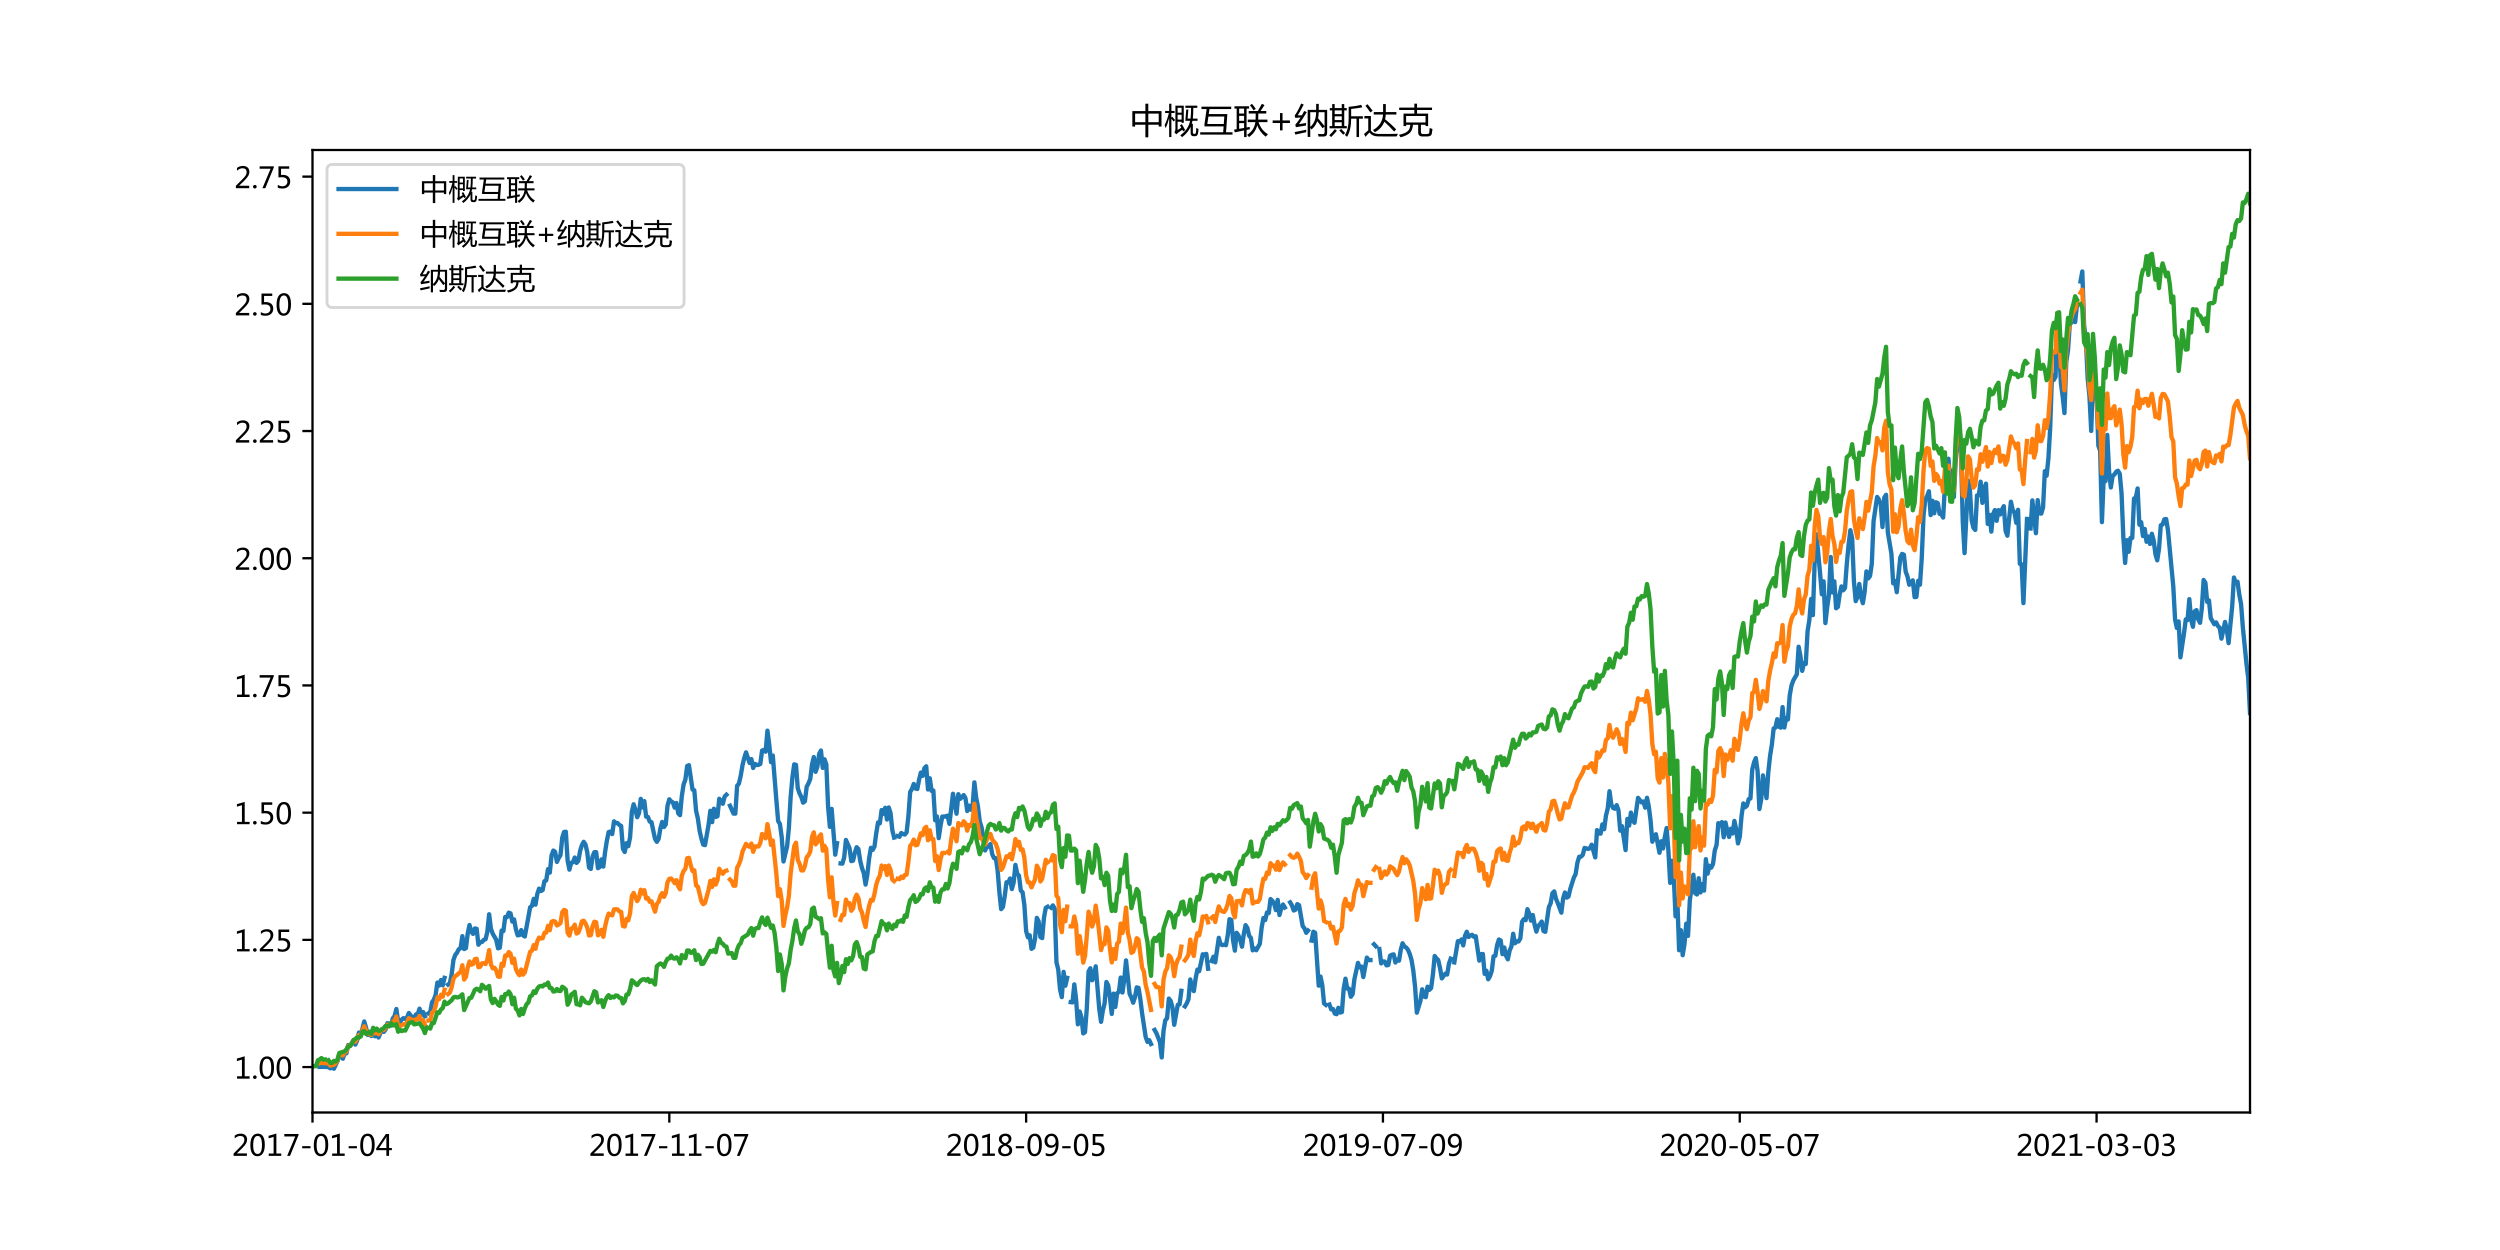<?xml version="1.0" encoding="utf-8" standalone="no"?>
<!DOCTYPE svg PUBLIC "-//W3C//DTD SVG 1.1//EN"
  "http://www.w3.org/Graphics/SVG/1.1/DTD/svg11.dtd">
<!-- Created with matplotlib (http://matplotlib.org/) -->
<svg height="432pt" version="1.1" viewBox="0 0 864 432" width="864pt" xmlns="http://www.w3.org/2000/svg" xmlns:xlink="http://www.w3.org/1999/xlink">
 <defs>
  <style type="text/css">
*{stroke-linecap:butt;stroke-linejoin:round;}
  </style>
 </defs>
 <g id="figure_1">
  <g id="patch_1">
   <path d="M 0 432 
L 864 432 
L 864 0 
L 0 0 
z
" style="fill:#ffffff;"/>
  </g>
  <g id="axes_1">
   <g id="patch_2">
    <path d="M 108 384.48 
L 777.6 384.48 
L 777.6 51.84 
L 108 51.84 
z
" style="fill:#ffffff;"/>
   </g>
   <g id="matplotlib.axis_1">
    <g id="xtick_1">
     <g id="line2d_1">
      <defs>
       <path d="M 0 0 
L 0 3.5 
" id="m4cde8f098f" style="stroke:#000000;stroke-width:0.8;"/>
      </defs>
      <g>
       <use style="stroke:#000000;stroke-width:0.8;" x="108" xlink:href="#m4cde8f098f" y="384.48"/>
      </g>
     </g>
     <g id="text_1">
      <!-- 2017-01-04 -->
      <defs>
       <path d="M 51.172 0 
L 5.172 0 
L 5.172 8.297 
L 27.156 30.219 
Q 36.234 39.312 39.312 44.609 
Q 42.391 49.906 42.391 55.562 
Q 42.391 62.016 38.766 65.453 
Q 35.156 68.891 28.328 68.891 
Q 18.219 68.891 9.031 60.297 
L 9.031 70.016 
Q 17.969 76.906 29.828 76.906 
Q 40.047 76.906 45.953 71.391 
Q 51.859 65.875 51.859 56.547 
Q 51.859 49.516 48.062 42.75 
Q 44.281 35.984 33.734 25.531 
L 16.5 8.688 
L 16.5 8.5 
L 51.172 8.5 
z
" id="MicrosoftYaHei-32"/>
       <path d="M 4.438 36.328 
Q 4.438 56.344 11.078 66.625 
Q 17.719 76.906 30.328 76.906 
Q 54.344 76.906 54.344 38.141 
Q 54.344 19 47.578 8.859 
Q 40.828 -1.266 28.609 -1.266 
Q 17.094 -1.266 10.766 8.344 
Q 4.438 17.969 4.438 36.328 
z
M 14.203 36.766 
Q 14.203 6.641 29.5 6.641 
Q 44.531 6.641 44.531 37.25 
Q 44.531 68.953 29.781 68.953 
Q 14.203 68.953 14.203 36.766 
z
" id="MicrosoftYaHei-30"/>
       <path d="M 52.594 0 
L 9.234 0 
L 9.234 8.25 
L 26.172 8.25 
L 26.172 65.672 
L 8.797 60.641 
L 8.797 69.438 
L 35.688 77.25 
L 35.688 8.25 
L 52.594 8.25 
z
" id="MicrosoftYaHei-31"/>
       <path d="M 53.766 72.312 
L 24.172 0 
L 14.266 0 
L 42.391 67.188 
L 4.594 67.188 
L 4.594 75.641 
L 53.766 75.641 
z
" id="MicrosoftYaHei-37"/>
       <path d="M 36.375 26.266 
L 7.625 26.266 
L 7.625 33.641 
L 36.375 33.641 
z
" id="MicrosoftYaHei-2d"/>
       <path d="M 55.078 19.625 
L 45.406 19.625 
L 45.406 0 
L 36.141 0 
L 36.141 19.625 
L 0.875 19.625 
L 0.875 25.828 
L 34.328 75.641 
L 45.406 75.641 
L 45.406 27.203 
L 55.078 27.203 
z
M 36.141 27.203 
L 36.141 58.891 
Q 36.141 62.25 36.328 66.656 
L 36.141 66.656 
Q 35.453 64.797 33.25 60.844 
L 10.75 27.203 
z
" id="MicrosoftYaHei-34"/>
      </defs>
      <g transform="translate(80.217 399.474)scale(0.1 -0.1)">
       <use xlink:href="#MicrosoftYaHei-32"/>
       <use x="58.643" xlink:href="#MicrosoftYaHei-30"/>
       <use x="117.285" xlink:href="#MicrosoftYaHei-31"/>
       <use x="175.928" xlink:href="#MicrosoftYaHei-37"/>
       <use x="234.57" xlink:href="#MicrosoftYaHei-2d"/>
       <use x="277.832" xlink:href="#MicrosoftYaHei-30"/>
       <use x="336.475" xlink:href="#MicrosoftYaHei-31"/>
       <use x="395.117" xlink:href="#MicrosoftYaHei-2d"/>
       <use x="438.379" xlink:href="#MicrosoftYaHei-30"/>
       <use x="497.021" xlink:href="#MicrosoftYaHei-34"/>
      </g>
     </g>
    </g>
    <g id="xtick_2">
     <g id="line2d_2">
      <g>
       <use style="stroke:#000000;stroke-width:0.8;" x="231.315" xlink:href="#m4cde8f098f" y="384.48"/>
      </g>
     </g>
     <g id="text_2">
      <!-- 2017-11-07 -->
      <g transform="translate(203.532 399.474)scale(0.1 -0.1)">
       <use xlink:href="#MicrosoftYaHei-32"/>
       <use x="58.643" xlink:href="#MicrosoftYaHei-30"/>
       <use x="117.285" xlink:href="#MicrosoftYaHei-31"/>
       <use x="175.928" xlink:href="#MicrosoftYaHei-37"/>
       <use x="234.57" xlink:href="#MicrosoftYaHei-2d"/>
       <use x="277.832" xlink:href="#MicrosoftYaHei-31"/>
       <use x="336.475" xlink:href="#MicrosoftYaHei-31"/>
       <use x="395.117" xlink:href="#MicrosoftYaHei-2d"/>
       <use x="438.379" xlink:href="#MicrosoftYaHei-30"/>
       <use x="497.021" xlink:href="#MicrosoftYaHei-37"/>
      </g>
     </g>
    </g>
    <g id="xtick_3">
     <g id="line2d_3">
      <g>
       <use style="stroke:#000000;stroke-width:0.8;" x="354.63" xlink:href="#m4cde8f098f" y="384.48"/>
      </g>
     </g>
     <g id="text_3">
      <!-- 2018-09-05 -->
      <defs>
       <path d="M 21.391 39.797 
Q 7.859 46.094 7.859 58.062 
Q 7.859 66.406 14.203 71.656 
Q 20.562 76.906 30.422 76.906 
Q 39.453 76.906 45.312 71.969 
Q 51.172 67.047 51.172 59.234 
Q 51.172 46.625 37.062 39.844 
L 37.062 39.656 
Q 53.609 33.688 53.609 19.344 
Q 53.609 9.906 46.797 4.312 
Q 39.984 -1.266 27.781 -1.266 
Q 17.781 -1.266 11.469 4.25 
Q 5.172 9.766 5.172 18.562 
Q 5.172 33.016 21.391 39.594 
z
M 41.5 58.109 
Q 41.5 63.188 38.328 66.109 
Q 35.156 69.047 29.734 69.047 
Q 24.656 69.047 21.094 65.984 
Q 17.531 62.938 17.531 58.203 
Q 17.531 48.734 29.391 43.797 
Q 41.5 48.828 41.5 58.109 
z
M 28.812 35.25 
Q 14.797 29.594 14.797 19.047 
Q 14.797 13.578 18.891 10.062 
Q 23 6.547 29.594 6.547 
Q 35.984 6.547 39.984 10.031 
Q 44 13.531 44 18.75 
Q 44 29.734 28.812 35.25 
z
" id="MicrosoftYaHei-38"/>
       <path d="M 9.031 10.25 
Q 15.281 6.641 22.516 6.641 
Q 32.672 6.641 38.25 14.641 
Q 43.844 22.656 43.844 37.406 
Q 43.75 37.312 43.656 37.406 
Q 38.672 27.938 26.906 27.938 
Q 17.391 27.938 11.141 34.469 
Q 4.891 41.016 4.891 51.469 
Q 4.891 62.594 11.719 69.75 
Q 18.562 76.906 29.438 76.906 
Q 40.719 76.906 47.062 68.047 
Q 53.422 59.188 53.422 42.234 
Q 53.422 21.297 45.219 10.016 
Q 37.016 -1.266 22.516 -1.266 
Q 14.547 -1.266 9.031 1.312 
z
M 14.547 52.688 
Q 14.547 45.062 18.453 40.594 
Q 22.359 36.141 29.25 36.141 
Q 35.203 36.141 39.25 40.203 
Q 43.312 44.281 43.312 50.094 
Q 43.312 58.25 39.281 63.594 
Q 35.25 68.953 28.656 68.953 
Q 22.562 68.953 18.547 64.312 
Q 14.547 59.672 14.547 52.688 
z
" id="MicrosoftYaHei-39"/>
       <path d="M 8.641 11.625 
Q 16.266 6.641 24.516 6.641 
Q 32.328 6.641 37.109 11 
Q 41.891 15.375 41.891 22.609 
Q 41.891 29.891 37.031 33.891 
Q 32.172 37.891 22.953 37.891 
Q 18.5 37.891 10.984 37.203 
L 10.984 75.641 
L 48.188 75.641 
L 48.188 67.188 
L 19.875 67.188 
L 19.875 45.797 
Q 24.125 46.047 26.266 46.047 
Q 38.234 46.047 44.922 39.984 
Q 51.609 33.938 51.609 23.297 
Q 51.609 12.312 44.422 5.516 
Q 37.25 -1.266 24.609 -1.266 
Q 14.016 -1.266 8.641 1.859 
z
" id="MicrosoftYaHei-35"/>
      </defs>
      <g transform="translate(326.847 399.474)scale(0.1 -0.1)">
       <use xlink:href="#MicrosoftYaHei-32"/>
       <use x="58.643" xlink:href="#MicrosoftYaHei-30"/>
       <use x="117.285" xlink:href="#MicrosoftYaHei-31"/>
       <use x="175.928" xlink:href="#MicrosoftYaHei-38"/>
       <use x="234.57" xlink:href="#MicrosoftYaHei-2d"/>
       <use x="277.832" xlink:href="#MicrosoftYaHei-30"/>
       <use x="336.475" xlink:href="#MicrosoftYaHei-39"/>
       <use x="395.117" xlink:href="#MicrosoftYaHei-2d"/>
       <use x="438.379" xlink:href="#MicrosoftYaHei-30"/>
       <use x="497.021" xlink:href="#MicrosoftYaHei-35"/>
      </g>
     </g>
    </g>
    <g id="xtick_4">
     <g id="line2d_4">
      <g>
       <use style="stroke:#000000;stroke-width:0.8;" x="477.945" xlink:href="#m4cde8f098f" y="384.48"/>
      </g>
     </g>
     <g id="text_4">
      <!-- 2019-07-09 -->
      <g transform="translate(450.162 399.474)scale(0.1 -0.1)">
       <use xlink:href="#MicrosoftYaHei-32"/>
       <use x="58.643" xlink:href="#MicrosoftYaHei-30"/>
       <use x="117.285" xlink:href="#MicrosoftYaHei-31"/>
       <use x="175.928" xlink:href="#MicrosoftYaHei-39"/>
       <use x="234.57" xlink:href="#MicrosoftYaHei-2d"/>
       <use x="277.832" xlink:href="#MicrosoftYaHei-30"/>
       <use x="336.475" xlink:href="#MicrosoftYaHei-37"/>
       <use x="395.117" xlink:href="#MicrosoftYaHei-2d"/>
       <use x="438.379" xlink:href="#MicrosoftYaHei-30"/>
       <use x="497.021" xlink:href="#MicrosoftYaHei-39"/>
      </g>
     </g>
    </g>
    <g id="xtick_5">
     <g id="line2d_5">
      <g>
       <use style="stroke:#000000;stroke-width:0.8;" x="601.26" xlink:href="#m4cde8f098f" y="384.48"/>
      </g>
     </g>
     <g id="text_5">
      <!-- 2020-05-07 -->
      <g transform="translate(573.477 399.474)scale(0.1 -0.1)">
       <use xlink:href="#MicrosoftYaHei-32"/>
       <use x="58.643" xlink:href="#MicrosoftYaHei-30"/>
       <use x="117.285" xlink:href="#MicrosoftYaHei-32"/>
       <use x="175.928" xlink:href="#MicrosoftYaHei-30"/>
       <use x="234.57" xlink:href="#MicrosoftYaHei-2d"/>
       <use x="277.832" xlink:href="#MicrosoftYaHei-30"/>
       <use x="336.475" xlink:href="#MicrosoftYaHei-35"/>
       <use x="395.117" xlink:href="#MicrosoftYaHei-2d"/>
       <use x="438.379" xlink:href="#MicrosoftYaHei-30"/>
       <use x="497.021" xlink:href="#MicrosoftYaHei-37"/>
      </g>
     </g>
    </g>
    <g id="xtick_6">
     <g id="line2d_6">
      <g>
       <use style="stroke:#000000;stroke-width:0.8;" x="724.575" xlink:href="#m4cde8f098f" y="384.48"/>
      </g>
     </g>
     <g id="text_6">
      <!-- 2021-03-03 -->
      <defs>
       <path d="M 6.984 12.641 
Q 14.75 6.641 24.516 6.641 
Q 32.328 6.641 36.891 10.469 
Q 41.453 14.312 41.453 20.75 
Q 41.453 35.109 20.906 35.109 
L 14.594 35.109 
L 14.594 43.016 
L 20.609 43.016 
Q 38.812 43.016 38.812 56.5 
Q 38.812 68.953 24.906 68.953 
Q 16.938 68.953 9.906 63.578 
L 9.906 72.609 
Q 17.328 76.906 27.25 76.906 
Q 36.922 76.906 42.781 71.844 
Q 48.641 66.797 48.641 58.734 
Q 48.641 43.891 33.5 39.656 
L 33.5 39.453 
Q 41.703 38.578 46.453 33.672 
Q 51.219 28.766 51.219 21.438 
Q 51.219 11.234 43.875 4.984 
Q 36.531 -1.266 24.312 -1.266 
Q 13.578 -1.266 6.984 2.734 
z
" id="MicrosoftYaHei-33"/>
      </defs>
      <g transform="translate(696.792 399.474)scale(0.1 -0.1)">
       <use xlink:href="#MicrosoftYaHei-32"/>
       <use x="58.643" xlink:href="#MicrosoftYaHei-30"/>
       <use x="117.285" xlink:href="#MicrosoftYaHei-32"/>
       <use x="175.928" xlink:href="#MicrosoftYaHei-31"/>
       <use x="234.57" xlink:href="#MicrosoftYaHei-2d"/>
       <use x="277.832" xlink:href="#MicrosoftYaHei-30"/>
       <use x="336.475" xlink:href="#MicrosoftYaHei-33"/>
       <use x="395.117" xlink:href="#MicrosoftYaHei-2d"/>
       <use x="438.379" xlink:href="#MicrosoftYaHei-30"/>
       <use x="497.021" xlink:href="#MicrosoftYaHei-33"/>
      </g>
     </g>
    </g>
   </g>
   <g id="matplotlib.axis_2">
    <g id="ytick_1">
     <g id="line2d_7">
      <defs>
       <path d="M 0 0 
L -3.5 0 
" id="ma8cd2b92ef" style="stroke:#000000;stroke-width:0.8;"/>
      </defs>
      <g>
       <use style="stroke:#000000;stroke-width:0.8;" x="108" xlink:href="#ma8cd2b92ef" y="368.78"/>
      </g>
     </g>
     <g id="text_7">
      <!-- 1.00 -->
      <defs>
       <path d="M 5.812 5.031 
Q 5.812 7.672 7.609 9.469 
Q 9.422 11.281 12.109 11.281 
Q 14.844 11.281 16.641 9.453 
Q 18.453 7.625 18.453 5.031 
Q 18.453 2.484 16.641 0.656 
Q 14.844 -1.172 12.062 -1.172 
Q 9.375 -1.172 7.594 0.656 
Q 5.812 2.484 5.812 5.031 
z
" id="MicrosoftYaHei-2e"/>
      </defs>
      <g transform="translate(81 372.777)scale(0.1 -0.1)">
       <use xlink:href="#MicrosoftYaHei-31"/>
       <use x="58.643" xlink:href="#MicrosoftYaHei-2e"/>
       <use x="82.715" xlink:href="#MicrosoftYaHei-30"/>
       <use x="141.357" xlink:href="#MicrosoftYaHei-30"/>
      </g>
     </g>
    </g>
    <g id="ytick_2">
     <g id="line2d_8">
      <g>
       <use style="stroke:#000000;stroke-width:0.8;" x="108" xlink:href="#ma8cd2b92ef" y="324.817"/>
      </g>
     </g>
     <g id="text_8">
      <!-- 1.25 -->
      <g transform="translate(81 328.814)scale(0.1 -0.1)">
       <use xlink:href="#MicrosoftYaHei-31"/>
       <use x="58.643" xlink:href="#MicrosoftYaHei-2e"/>
       <use x="82.715" xlink:href="#MicrosoftYaHei-32"/>
       <use x="141.357" xlink:href="#MicrosoftYaHei-35"/>
      </g>
     </g>
    </g>
    <g id="ytick_3">
     <g id="line2d_9">
      <g>
       <use style="stroke:#000000;stroke-width:0.8;" x="108" xlink:href="#ma8cd2b92ef" y="280.854"/>
      </g>
     </g>
     <g id="text_9">
      <!-- 1.50 -->
      <g transform="translate(81 284.851)scale(0.1 -0.1)">
       <use xlink:href="#MicrosoftYaHei-31"/>
       <use x="58.643" xlink:href="#MicrosoftYaHei-2e"/>
       <use x="82.715" xlink:href="#MicrosoftYaHei-35"/>
       <use x="141.357" xlink:href="#MicrosoftYaHei-30"/>
      </g>
     </g>
    </g>
    <g id="ytick_4">
     <g id="line2d_10">
      <g>
       <use style="stroke:#000000;stroke-width:0.8;" x="108" xlink:href="#ma8cd2b92ef" y="236.891"/>
      </g>
     </g>
     <g id="text_10">
      <!-- 1.75 -->
      <g transform="translate(81 240.888)scale(0.1 -0.1)">
       <use xlink:href="#MicrosoftYaHei-31"/>
       <use x="58.643" xlink:href="#MicrosoftYaHei-2e"/>
       <use x="82.715" xlink:href="#MicrosoftYaHei-37"/>
       <use x="141.357" xlink:href="#MicrosoftYaHei-35"/>
      </g>
     </g>
    </g>
    <g id="ytick_5">
     <g id="line2d_11">
      <g>
       <use style="stroke:#000000;stroke-width:0.8;" x="108" xlink:href="#ma8cd2b92ef" y="192.928"/>
      </g>
     </g>
     <g id="text_11">
      <!-- 2.00 -->
      <g transform="translate(81 196.925)scale(0.1 -0.1)">
       <use xlink:href="#MicrosoftYaHei-32"/>
       <use x="58.643" xlink:href="#MicrosoftYaHei-2e"/>
       <use x="82.715" xlink:href="#MicrosoftYaHei-30"/>
       <use x="141.357" xlink:href="#MicrosoftYaHei-30"/>
      </g>
     </g>
    </g>
    <g id="ytick_6">
     <g id="line2d_12">
      <g>
       <use style="stroke:#000000;stroke-width:0.8;" x="108" xlink:href="#ma8cd2b92ef" y="148.966"/>
      </g>
     </g>
     <g id="text_12">
      <!-- 2.25 -->
      <g transform="translate(81 152.963)scale(0.1 -0.1)">
       <use xlink:href="#MicrosoftYaHei-32"/>
       <use x="58.643" xlink:href="#MicrosoftYaHei-2e"/>
       <use x="82.715" xlink:href="#MicrosoftYaHei-32"/>
       <use x="141.357" xlink:href="#MicrosoftYaHei-35"/>
      </g>
     </g>
    </g>
    <g id="ytick_7">
     <g id="line2d_13">
      <g>
       <use style="stroke:#000000;stroke-width:0.8;" x="108" xlink:href="#ma8cd2b92ef" y="105.003"/>
      </g>
     </g>
     <g id="text_13">
      <!-- 2.50 -->
      <g transform="translate(81 109)scale(0.1 -0.1)">
       <use xlink:href="#MicrosoftYaHei-32"/>
       <use x="58.643" xlink:href="#MicrosoftYaHei-2e"/>
       <use x="82.715" xlink:href="#MicrosoftYaHei-35"/>
       <use x="141.357" xlink:href="#MicrosoftYaHei-30"/>
      </g>
     </g>
    </g>
    <g id="ytick_8">
     <g id="line2d_14">
      <g>
       <use style="stroke:#000000;stroke-width:0.8;" x="108" xlink:href="#ma8cd2b92ef" y="61.04"/>
      </g>
     </g>
     <g id="text_14">
      <!-- 2.75 -->
      <g transform="translate(81 65.037)scale(0.1 -0.1)">
       <use xlink:href="#MicrosoftYaHei-32"/>
       <use x="58.643" xlink:href="#MicrosoftYaHei-2e"/>
       <use x="82.715" xlink:href="#MicrosoftYaHei-37"/>
       <use x="141.357" xlink:href="#MicrosoftYaHei-35"/>
      </g>
     </g>
    </g>
   </g>
   <g id="line2d_15">
    <path clip-path="url(#p98c8d8760e)" d="M 110.466 368.727 
L 112.316 368.709 
L 113.549 368.797 
L 114.166 369.219 
L 114.782 368.885 
L 115.399 369.36 
L 116.632 366.74 
L 117.249 364.612 
L 117.865 365.14 
L 118.482 365.896 
L 119.098 364.102 
L 119.715 364.032 
L 120.331 361.165 
L 120.948 361.517 
L 122.181 359.548 
L 122.798 361.007 
L 123.414 359.653 
L 124.031 356.857 
L 124.648 357.912 
L 125.881 353.023 
L 126.497 355.151 
L 127.114 357.701 
L 127.73 357.191 
L 128.347 358.053 
L 128.964 356.734 
L 129.58 358.141 
L 130.197 357.701 
L 130.813 358.563 
L 132.046 355.661 
L 132.663 356.611 
L 133.28 355.732 
L 133.896 353.604 
L 134.513 353.903 
L 135.129 354.43 
L 135.746 351.933 
L 136.362 351.177 
L 136.979 348.715 
L 137.596 352.971 
L 138.212 353.41 
L 138.829 352.355 
L 139.445 351.863 
L 140.062 352.197 
L 140.678 351.617 
L 141.295 350.104 
L 142.528 351.757 
L 143.145 351.652 
L 143.761 350.579 
L 144.378 350.456 
L 144.994 348.592 
L 145.611 350.808 
L 146.228 349.753 
L 146.844 351.23 
M 148.077 350.192 
L 148.694 349.77 
L 149.31 346.359 
L 149.927 345.532 
L 150.544 343.844 
L 151.16 339.571 
L 151.777 340.608 
L 152.393 338.709 
L 153.01 340.52 
L 153.627 337.953 
M 154.86 340.274 
L 155.476 339.764 
L 156.093 336.704 
L 156.709 331.781 
L 157.326 330.057 
L 157.943 329.248 
L 158.559 328.035 
L 159.176 327.701 
L 159.792 323.533 
L 160.409 328 
L 161.025 327.666 
L 161.642 322.636 
L 162.259 319.682 
L 162.875 321.986 
L 163.492 322.742 
L 164.108 320.878 
L 164.725 320.983 
L 165.341 326.505 
L 165.958 325.643 
L 166.575 325.538 
L 167.191 324.817 
L 167.808 324.606 
L 168.424 322.074 
L 169.041 315.972 
L 169.657 320.948 
L 170.274 322.672 
L 171.507 324.817 
L 172.124 327.736 
L 172.74 327.525 
L 173.357 321.616 
L 173.973 321.775 
L 174.59 316.921 
L 175.207 316.974 
L 175.823 315.409 
L 176.44 315.673 
L 177.056 318.504 
L 177.673 317.765 
L 178.29 321.159 
L 178.906 323.252 
L 179.523 323.146 
L 180.139 321.441 
L 180.756 323.234 
L 181.372 323.656 
L 183.222 313.545 
L 183.839 313.07 
L 184.455 310.643 
L 185.072 312.648 
L 185.688 308.955 
L 186.305 307.109 
L 186.922 307.935 
L 187.538 307.601 
L 188.155 304.541 
L 188.771 304.26 
L 189.388 300.374 
L 190.004 301.587 
L 190.621 295.59 
L 191.238 293.955 
L 191.854 294.412 
L 192.471 297.876 
L 193.087 296.522 
L 193.704 295.538 
L 194.32 289.453 
L 194.937 287.554 
L 195.554 287.449 
L 196.17 297.472 
L 196.787 300.549 
L 197.403 298.175 
L 198.02 298.017 
L 198.636 296.364 
L 199.253 298.211 
L 199.87 297.49 
L 200.486 294.113 
L 201.103 292.056 
L 201.719 290.93 
L 202.336 291.845 
L 202.952 294.535 
L 203.569 299.828 
L 204.186 300.303 
L 204.802 295.977 
L 205.419 294.518 
L 206.035 294.5 
L 206.652 300.039 
L 207.269 299.635 
L 207.885 296.997 
L 208.502 299.494 
L 209.118 294.465 
L 209.735 290.543 
L 210.351 287.554 
L 210.968 287.396 
L 211.585 288.257 
L 212.201 283.861 
L 212.818 284.406 
L 213.434 284.459 
L 214.051 285.11 
L 214.667 285.444 
L 215.284 293.304 
L 215.901 294.447 
L 216.517 291.405 
L 217.134 292.443 
L 217.75 289.453 
L 218.367 280.555 
L 218.983 277.953 
L 219.6 279.887 
L 220.217 282.419 
L 220.833 281.048 
L 221.45 276.089 
L 222.066 279.078 
L 222.683 276.88 
L 223.299 282.226 
L 223.916 282.331 
L 224.533 283.931 
L 225.149 284.16 
L 226.382 289.91 
L 226.999 290.93 
L 227.615 289.946 
L 228.232 286.288 
L 228.849 284.072 
L 229.465 285.813 
L 230.082 284.934 
L 230.698 278.41 
L 231.315 276.229 
L 231.931 276.968 
L 232.548 277.319 
L 233.165 279.113 
L 233.781 277.53 
L 234.398 281.083 
L 235.014 281.716 
L 235.631 275.157 
L 236.248 271.112 
L 236.864 269.441 
L 237.481 264.729 
L 238.097 264.447 
L 239.33 272.853 
L 239.947 273.134 
L 240.564 280.221 
L 241.18 282.894 
L 241.797 287.185 
L 242.413 289.858 
L 243.03 291.898 
L 243.646 292.073 
L 244.88 285.022 
L 245.496 280.221 
L 246.113 284.125 
L 246.729 279.5 
L 247.346 282.331 
L 247.962 282.085 
L 248.579 276.053 
L 249.196 276.704 
L 249.812 277.777 
L 250.429 275.262 
L 251.045 274.664 
M 252.278 278.463 
L 253.512 281.171 
L 254.128 281.188 
L 254.745 271.587 
L 255.361 270.831 
L 255.978 268.193 
L 256.594 264.535 
L 257.211 261.985 
L 257.828 260.016 
L 259.061 263.673 
L 259.677 262.337 
L 260.294 265.414 
L 260.91 264.008 
L 261.527 264.394 
L 262.144 264.324 
L 262.76 264.025 
L 263.377 259.4 
L 263.993 259.172 
L 264.61 259.787 
L 265.227 252.524 
L 265.843 257.22 
L 266.46 263.392 
L 267.076 261.106 
L 268.309 276.528 
L 268.926 283.756 
L 269.543 284.776 
L 270.159 289.295 
L 270.776 297.718 
L 272.009 292.619 
L 272.625 286.27 
L 273.242 275.473 
L 273.859 268.615 
L 274.475 264.166 
L 275.092 264.342 
L 275.708 272.431 
L 276.325 274.189 
L 276.941 275.438 
L 277.558 277.407 
L 278.175 276.897 
L 278.791 271.903 
L 279.408 270.725 
L 280.024 269.213 
L 280.641 264.166 
L 281.257 261.651 
L 281.874 266.733 
L 282.491 264.922 
L 283.107 260.561 
L 283.724 259.383 
L 284.34 265.379 
L 284.957 262.407 
L 285.573 264.166 
L 286.19 278.867 
L 286.807 285.76 
L 287.423 279.553 
L 288.656 295.379 
L 289.273 291.405 
M 290.506 298.404 
L 291.123 298.474 
L 291.739 296.364 
L 292.356 290.297 
L 293.589 293.093 
L 294.206 297.595 
L 294.822 297.419 
L 295.439 294.694 
L 296.055 292.794 
L 296.672 293.445 
L 297.288 297.49 
L 297.905 300.022 
L 298.522 301.745 
L 299.138 305.702 
L 299.755 302.255 
L 300.371 296.646 
L 300.988 293.005 
L 301.604 293.709 
L 302.221 292.548 
L 302.838 287.923 
L 303.454 284.23 
L 304.071 284.547 
L 304.687 279.957 
L 305.304 281.241 
L 305.92 279.183 
L 306.537 283.228 
L 307.154 279.06 
L 307.77 280.995 
L 308.387 286.939 
L 309.003 289.471 
M 310.236 288.978 
L 310.853 289.207 
L 311.47 287.888 
L 312.086 288.24 
L 312.703 288.416 
L 313.319 287.695 
L 313.936 282.138 
L 314.552 273.697 
L 315.169 272.695 
L 315.786 270.936 
L 316.402 272.501 
L 317.019 272.677 
L 317.635 269.441 
L 318.252 266.997 
L 318.869 268.14 
L 319.485 265.45 
L 320.102 264.834 
L 320.718 272.853 
L 321.335 268.967 
L 321.951 273.31 
L 322.568 273.205 
L 323.185 283.492 
L 323.801 282.155 
L 324.418 289.664 
L 325.034 285.409 
L 325.651 282.208 
L 326.267 282.208 
M 327.501 281.927 
L 328.117 284.723 
L 329.35 274.33 
L 330.583 281.223 
L 331.2 274.471 
L 331.817 276.089 
L 332.433 275.543 
L 333.05 274.787 
L 333.666 275.86 
L 334.283 280.291 
L 334.899 278.427 
L 335.516 279.834 
L 336.133 278.586 
L 336.749 270.391 
L 337.366 275.702 
L 337.982 278.797 
L 338.599 283.914 
L 339.215 285.866 
L 339.832 289.524 
L 340.449 293.92 
L 341.065 292.601 
L 341.682 292.636 
L 342.298 291.704 
L 342.915 295.221 
L 343.531 296.558 
L 344.148 296.575 
L 344.765 300.637 
L 345.381 308.269 
L 345.998 314.195 
L 346.614 313.457 
L 347.231 309.694 
L 347.848 304.911 
L 348.464 304.998 
L 349.081 303.609 
L 349.697 307.249 
L 350.314 304.998 
L 350.93 298.914 
L 351.547 301.974 
L 352.164 302.607 
L 352.78 307.742 
L 353.397 308.375 
L 354.013 312.701 
L 354.63 321.775 
L 355.246 323.938 
L 355.863 323.234 
L 356.48 327.912 
L 357.096 327.507 
L 357.713 324.377 
L 358.329 317.22 
L 358.946 318.416 
L 359.562 323.85 
L 360.179 324.201 
L 360.796 317.185 
L 361.412 313.756 
L 362.029 313.387 
M 363.262 313.703 
L 363.878 312.912 
L 364.495 313.984 
L 365.112 332.572 
L 365.728 335.051 
L 366.345 341.91 
L 366.961 344.6 
L 367.578 335.878 
L 368.194 340.661 
L 368.811 337.953 
M 370.044 346.341 
L 370.661 346.429 
L 371.277 340.204 
L 371.894 345.374 
L 372.51 354.008 
L 373.127 349.577 
L 373.744 351.564 
L 374.36 357.138 
L 374.977 356.716 
L 375.593 348.574 
L 376.21 335.737 
L 376.827 334.629 
L 377.443 338.779 
L 378.06 337.337 
L 378.676 333.961 
L 379.909 348.785 
L 380.526 353.147 
L 381.143 349.243 
L 381.759 346.71 
L 382.376 339.377 
L 382.992 340.538 
L 383.609 344.829 
L 384.225 350.403 
L 384.842 343.404 
L 385.459 347.994 
L 386.075 343.264 
L 386.692 342.806 
L 387.308 337.847 
L 387.925 343.017 
L 388.541 338.586 
L 389.158 331.921 
L 390.391 343.457 
L 391.008 344.758 
L 391.624 346.535 
L 392.241 344.618 
L 392.857 341.241 
L 393.474 341.4 
L 394.091 345.216 
L 394.707 350.21 
L 395.94 358.352 
L 396.557 360.075 
L 397.173 359.477 
L 397.79 360.814 
M 399.023 355.943 
L 399.64 357.033 
L 400.873 360.128 
L 401.49 365.456 
L 402.106 356.294 
L 402.723 352.601 
L 403.339 351.898 
L 403.956 345.11 
L 404.572 345.884 
L 405.189 348.064 
L 405.806 354.166 
L 407.039 347.273 
L 407.655 347.115 
L 408.272 342.42 
M 409.505 347.801 
L 410.122 346.798 
L 410.738 345.374 
L 411.355 338.498 
L 411.971 341.224 
L 412.588 342.525 
L 413.204 338.199 
L 413.821 335.087 
L 414.438 335.632 
L 415.671 329.811 
L 416.287 329.881 
L 416.904 329.67 
L 417.52 334.805 
M 418.754 332.115 
L 419.37 330.638 
L 419.987 332.572 
L 421.22 324.113 
L 421.836 326.329 
L 422.453 326.628 
L 423.07 326.47 
L 423.686 326.663 
L 424.303 323.269 
L 424.919 317.677 
L 425.536 317.924 
L 426.152 325.01 
L 426.769 328.545 
L 427.386 322.373 
L 428.002 323.287 
L 428.619 324.922 
L 429.235 327.173 
L 429.852 322.83 
L 430.469 319.735 
L 431.085 320.684 
L 431.702 323.41 
L 432.318 324.149 
L 432.935 328.439 
L 433.551 327.771 
L 434.168 328.404 
L 435.401 326.153 
L 436.018 320.649 
L 436.634 317.255 
L 437.251 317.976 
L 437.867 315.356 
L 438.484 315.55 
L 439.101 310.731 
L 439.717 311.312 
L 440.334 312.367 
L 440.95 314.53 
L 441.567 310.995 
L 442.183 316.218 
L 442.8 313.897 
L 443.417 312.595 
L 444.033 313.633 
M 445.883 311.874 
L 446.499 312.912 
L 447.116 314.67 
L 447.733 314.389 
L 448.349 312.472 
L 448.966 312.841 
L 450.199 320.051 
L 450.815 320.825 
L 451.432 322.373 
L 452.049 321.599 
M 453.282 325.063 
L 453.898 322.003 
L 454.515 322.373 
L 455.748 340.643 
L 456.365 337.496 
L 456.981 340.45 
L 457.598 346.781 
L 458.214 347.291 
M 459.448 347.168 
L 460.064 348.838 
L 460.681 348.715 
L 461.297 350.28 
L 461.914 350.509 
L 462.53 348.311 
L 463.147 349.946 
L 463.764 349.753 
L 464.38 341.681 
L 464.997 338.234 
L 465.613 341.646 
L 466.23 341.699 
L 466.846 344.477 
L 467.463 343.598 
L 468.08 338.428 
L 469.313 332.783 
L 469.929 334.33 
L 470.546 334.067 
L 471.162 337.672 
L 472.396 330.954 
L 473.012 331.798 
L 473.629 331.798 
M 474.862 326.347 
L 475.478 327.015 
M 476.712 328 
L 477.328 332.959 
L 477.945 332.255 
L 478.561 332.326 
L 479.178 333.627 
L 479.794 333.504 
L 480.411 330.303 
L 481.028 329.969 
L 481.644 329.829 
L 482.261 332.642 
L 482.877 331.587 
L 483.494 332.009 
L 484.11 328.228 
L 484.727 325.995 
L 485.344 327.068 
L 485.96 327.455 
L 486.577 328.228 
L 487.193 329.67 
L 487.81 331.71 
L 488.427 335.403 
L 489.043 340.925 
L 489.66 349.981 
L 490.893 345.901 
L 491.509 341.91 
L 492.126 344.407 
L 492.743 344.618 
L 493.359 341.013 
L 493.976 342.103 
L 494.592 341.47 
L 495.209 336.863 
L 495.825 330.409 
L 496.442 331.235 
L 497.059 331.833 
L 497.675 334.594 
L 498.292 338.129 
L 499.525 336.476 
L 500.141 336.792 
L 500.758 333.064 
L 501.375 331.306 
M 502.608 332.607 
L 503.841 325.274 
L 504.457 325.432 
L 505.074 324.676 
L 505.691 326.734 
L 506.307 323.392 
L 506.924 322.003 
L 507.54 323.832 
L 508.157 323.322 
L 508.773 323.076 
L 509.39 323.762 
L 510.007 323.568 
L 511.24 331.992 
L 511.856 329.741 
L 512.473 329.706 
L 513.09 336.564 
L 513.706 335.491 
L 514.323 338.428 
L 514.939 337.39 
L 515.556 335.544 
L 516.172 330.497 
L 516.789 330.321 
L 517.406 326.593 
L 518.022 324.694 
L 518.639 325.028 
L 519.255 329.758 
L 519.872 327.455 
L 520.488 330.321 
L 521.105 331.534 
L 521.722 328.51 
L 522.338 327.138 
L 522.955 322.707 
L 523.571 325.995 
L 524.188 325.344 
L 524.804 325.362 
L 525.421 324.325 
L 526.038 318.539 
L 526.654 317.642 
L 527.271 318.011 
L 527.887 314.213 
L 528.504 315.743 
L 529.12 318.187 
L 529.737 316.235 
L 530.354 319.577 
L 530.97 321.968 
L 531.587 319.963 
L 532.203 319.436 
L 532.82 318.504 
L 533.436 321.757 
L 534.053 322.038 
L 535.286 313.527 
L 535.903 312.173 
L 536.519 308.709 
L 537.136 308.076 
L 537.752 310.643 
L 538.369 312.103 
L 539.602 315.409 
L 540.219 310.52 
L 540.835 308.445 
L 541.452 310.221 
L 542.069 309.852 
L 542.685 307.232 
L 543.918 303.293 
L 544.535 302.097 
L 545.151 298.14 
L 545.768 296.1 
L 546.385 296.065 
L 547.001 295.45 
L 547.618 293.041 
L 548.851 293.392 
L 549.467 293.146 
L 550.084 291.933 
L 551.317 296.311 
L 551.934 286.886 
L 552.55 288.082 
L 553.167 288.099 
L 553.783 284.899 
L 554.4 286.569 
L 555.017 281.892 
L 555.633 279.395 
L 556.25 273.451 
L 556.866 278.076 
L 557.483 279.236 
L 558.099 279.5 
L 558.716 278.269 
L 559.333 279.975 
L 559.949 287.062 
L 560.566 285.532 
L 561.799 293.797 
L 562.415 283.035 
L 563.032 285.321 
L 563.649 280.836 
L 564.265 283.65 
L 564.882 284.354 
L 566.115 275.737 
L 567.348 277.319 
L 567.965 277.003 
L 568.581 279.131 
L 569.198 275.719 
L 569.814 278.656 
L 570.431 283.527 
L 571.048 290.895 
L 571.664 289.189 
L 572.281 288.31 
L 573.514 294.711 
L 574.13 290.737 
L 574.747 293.234 
L 575.364 289.26 
L 575.98 286.165 
L 576.597 294.043 
L 577.213 305.122 
L 577.83 297.472 
L 578.446 302.783 
L 579.063 316.693 
L 579.68 310.749 
L 580.296 328.404 
L 580.913 321.493 
L 581.529 330.11 
L 582.146 326.347 
L 582.762 319.225 
L 583.379 323.428 
L 583.996 311.224 
L 585.229 302.308 
L 585.845 308.674 
L 586.462 309.131 
L 587.078 303.521 
L 587.695 308.428 
L 588.312 305.544 
L 588.928 307.794 
L 589.545 296.927 
L 590.161 301.939 
L 590.778 299.213 
L 591.394 299.864 
L 592.011 298.597 
L 592.628 293.902 
L 593.244 292.038 
L 593.861 284.477 
L 594.477 285.075 
L 595.094 284.125 
L 595.71 289.348 
L 596.327 284.266 
L 596.944 287.15 
L 597.56 289.242 
L 598.177 286.411 
L 598.793 288.046 
L 599.41 283.72 
L 600.027 286.64 
L 600.643 291.475 
L 601.26 289.207 
L 601.876 281.997 
L 602.493 277.671 
L 603.109 278.99 
L 603.726 278.463 
L 604.343 276.194 
L 604.959 275.93 
L 605.576 265.959 
L 606.192 263.462 
L 606.809 262.02 
L 607.425 266.487 
L 608.042 279.606 
L 608.659 276.37 
L 609.275 267.982 
L 610.508 275.825 
L 611.125 266.891 
L 611.741 261.194 
L 612.358 257.325 
L 612.975 251.751 
L 613.591 251.452 
L 614.208 248.568 
L 614.824 251.153 
L 615.441 251.469 
L 616.057 244.383 
L 616.674 251.434 
L 617.291 248.111 
L 617.907 248.656 
L 618.524 240.356 
L 619.14 236.926 
L 619.757 235.186 
L 620.99 233.04 
L 621.607 223.509 
L 622.223 226.692 
L 622.84 231.844 
L 623.456 229.154 
L 624.073 229.453 
L 624.69 218.216 
L 625.306 214.312 
L 625.923 206.997 
L 626.539 212.571 
L 627.156 193.649 
L 627.772 184.646 
L 629.006 198.011 
L 629.622 205.379 
L 630.239 200.912 
L 630.855 215.332 
L 631.472 209.881 
L 632.088 205.502 
L 632.705 192.506 
L 633.322 204.746 
L 633.938 200.912 
L 634.555 210.215 
L 635.171 209.74 
L 635.788 205.431 
L 636.404 202.671 
L 637.021 204.007 
L 637.638 203.163 
L 638.254 194.916 
L 638.871 188.268 
L 639.487 183.239 
L 640.104 186.035 
L 640.72 200.965 
L 641.337 207.753 
L 641.954 206.258 
L 642.57 201.827 
L 643.187 206.293 
L 643.803 208.456 
L 644.42 204.552 
L 645.036 197.483 
L 645.653 199.91 
L 646.27 199.083 
L 646.886 194.898 
L 647.503 180.127 
L 648.736 171.756 
L 649.352 172.635 
L 649.969 174.235 
L 650.586 182.149 
L 651.202 171.967 
L 651.819 171 
L 652.435 183.995 
L 653.669 191.346 
L 654.285 201.598 
L 654.902 200.789 
L 655.518 204.658 
L 656.751 192.647 
L 657.368 191.434 
L 657.985 191.715 
L 658.601 197.553 
L 659.218 199.224 
L 659.834 202.09 
L 660.451 201.123 
L 661.067 200.578 
L 661.684 206.364 
L 662.301 206.293 
L 662.917 200.719 
L 663.534 202.073 
L 664.15 193.016 
L 664.767 178.139 
L 665.383 172.495 
L 666 171.51 
L 666.617 169.786 
L 667.233 178.034 
L 667.85 173.075 
L 668.466 177.383 
L 669.083 173.585 
L 669.699 173.901 
L 670.316 177.577 
L 670.933 177.682 
L 671.549 178.86 
L 672.166 167.887 
L 672.782 165.935 
L 673.399 158.55 
L 674.015 167.201 
L 674.632 162.664 
L 675.249 171.774 
L 675.865 159.851 
L 676.482 151.392 
L 677.098 151.533 
L 677.715 156.457 
L 678.331 180.285 
L 678.948 191.152 
L 680.181 166.094 
L 680.798 169.294 
L 681.414 179.845 
L 682.031 182.448 
L 682.648 183.134 
L 683.264 171.193 
L 683.881 171.141 
L 684.497 166.48 
L 685.114 173.796 
L 685.73 168.942 
L 686.347 167.149 
L 686.964 181.059 
L 687.58 177.946 
L 688.197 183.731 
L 688.813 177.612 
L 689.43 176.275 
L 690.046 179.986 
L 690.663 176.293 
L 691.28 177.788 
L 691.896 176.1 
L 692.513 174.939 
L 693.129 183.485 
L 693.746 185.138 
L 694.979 173.409 
L 695.596 176.258 
L 696.212 177.19 
L 696.829 180.689 
L 697.445 176.187 
L 698.062 194.845 
L 698.678 195.021 
L 699.295 208.439 
L 700.528 179.353 
M 701.761 182.641 
L 702.378 172.952 
L 703.611 184.277 
L 704.228 172.846 
L 704.844 177.418 
L 705.461 177.506 
L 706.077 175.379 
L 706.694 162.84 
L 707.31 164.405 
L 707.927 158.444 
L 708.544 148.034 
L 709.16 129.517 
L 709.777 131.31 
L 710.393 130.202 
L 711.01 108.115 
L 712.243 132.33 
L 712.86 137.096 
L 713.476 142.758 
L 714.093 125.191 
L 714.709 120.988 
L 715.326 111.967 
L 715.943 111.474 
L 716.559 110.489 
L 717.176 111.298 
L 717.792 105.53 
M 719.025 97.283 
L 719.642 93.819 
L 720.259 112.371 
L 720.875 117.26 
L 721.492 130.747 
L 722.108 136.885 
L 722.725 148.931 
L 723.341 131.873 
L 723.958 137.518 
L 724.575 135.9 
L 725.191 154.048 
L 725.808 155.754 
L 726.424 180.443 
L 727.041 164.81 
L 727.657 166.287 
L 728.274 150.302 
L 728.891 162.823 
L 729.507 168.468 
L 730.124 164.511 
L 730.74 163.983 
L 731.357 163.034 
L 731.973 162.682 
L 732.59 163.772 
L 733.207 170.507 
L 733.823 185.666 
L 734.44 194.546 
L 735.056 186.686 
L 735.673 190.695 
L 736.29 185.947 
L 736.906 185.912 
L 737.523 172.301 
L 738.139 171.985 
L 738.756 168.819 
L 739.372 181.34 
L 739.989 180.478 
L 740.606 185.261 
L 741.222 182.799 
L 741.839 187.231 
L 742.455 185.437 
L 743.072 187.987 
L 743.688 184.47 
L 744.305 186.774 
L 744.922 191.504 
L 745.538 193.649 
L 746.155 189.64 
L 746.771 181.533 
L 747.388 181.27 
L 748.004 179.476 
L 748.621 179.37 
L 749.238 183.204 
L 751.087 202.653 
L 751.704 214.119 
L 752.32 217.02 
L 752.937 214.769 
L 753.554 227.167 
L 754.787 218.902 
L 755.403 214.066 
L 756.02 214.277 
L 756.636 207.067 
L 757.253 214.101 
L 757.87 216.616 
L 758.486 211.27 
L 759.103 210.865 
L 759.719 214.066 
L 760.336 215.244 
L 760.952 210.179 
L 761.569 200.455 
L 762.186 201.387 
L 762.802 207.999 
L 763.419 207.489 
L 764.035 213.626 
L 765.269 215.736 
L 765.885 215.103 
L 766.502 216.334 
L 767.118 216.95 
L 767.735 220.713 
L 768.968 214.945 
L 769.585 217.6 
L 770.201 222.26 
L 771.434 209.67 
L 772.051 199.593 
L 772.667 201.387 
L 773.284 201.053 
L 773.901 205.484 
L 774.517 208.773 
L 775.134 216.879 
L 776.367 229.312 
L 776.983 234.289 
L 777.6 246.405 
L 777.6 246.405 
" style="fill:none;stroke:#1f77b4;stroke-linecap:square;stroke-width:1.5;"/>
   </g>
   <g id="line2d_16">
    <path clip-path="url(#p98c8d8760e)" d="M 110.466 367.443 
L 111.083 367.192 
L 111.699 367.434 
L 112.316 367.434 
M 113.549 367.624 
L 114.166 368.272 
L 115.399 368.002 
L 116.015 367.44 
L 116.632 366.498 
L 117.249 364.27 
L 117.865 364.436 
L 118.482 364.766 
L 119.098 363.724 
L 119.715 363.349 
L 120.331 361.43 
L 120.948 361.509 
L 121.565 360.672 
L 122.181 359.505 
L 122.798 360.041 
L 123.414 359.073 
L 124.031 357.723 
L 124.648 358.057 
L 125.264 356.08 
L 125.881 354.69 
L 126.497 356.24 
L 127.114 357.417 
L 127.73 356.871 
L 128.347 357.69 
L 128.964 355.963 
L 129.58 357.104 
L 130.197 356.593 
L 130.813 357.412 
L 132.046 355.67 
L 132.663 355.95 
L 133.28 355.123 
L 133.896 354.107 
L 134.513 354.305 
L 135.129 353.987 
L 135.746 353.126 
L 136.362 352.797 
L 136.979 351.323 
L 137.596 354.761 
L 138.212 354.641 
L 139.445 353.965 
L 140.062 354.18 
L 140.678 353.211 
L 141.295 351.872 
L 142.528 352.505 
L 143.145 352.84 
L 143.761 352.255 
L 144.378 352.194 
L 144.994 351.116 
L 145.611 352.709 
L 146.228 352.618 
L 146.844 354.133 
M 148.077 352.693 
L 148.694 352.627 
L 149.31 349.999 
L 149.927 349.538 
L 150.544 347.772 
L 151.16 344.713 
L 151.777 345.329 
L 152.393 343.797 
L 153.01 344.46 
L 153.627 342.06 
M 154.86 343.512 
L 155.476 343.014 
L 156.093 341.193 
L 156.709 338.246 
L 157.326 337.287 
L 157.943 336.98 
L 158.559 336.325 
L 159.176 335.964 
L 159.792 333.589 
L 160.409 338.539 
L 161.025 337.644 
L 161.642 334.402 
L 162.259 332.294 
L 162.875 333.397 
L 163.492 333.145 
L 164.108 331.485 
L 164.725 331.343 
L 165.341 334.25 
L 165.958 334.11 
L 166.575 332.941 
L 167.191 332.872 
L 167.808 333.155 
L 168.424 331.646 
L 169.041 328.352 
L 169.657 333.218 
L 170.274 334.662 
L 170.891 334.462 
L 171.507 335.444 
L 172.124 337.486 
L 172.74 337.574 
L 173.357 333.067 
L 173.973 333.777 
L 174.59 330.234 
L 175.207 330.309 
L 175.823 329.041 
L 176.44 329.61 
L 177.056 332.772 
L 177.673 331.287 
L 178.29 334.876 
L 178.906 336.262 
L 179.523 337.035 
L 180.139 335.066 
L 180.756 336.836 
L 181.372 336.076 
L 183.222 328.934 
L 183.839 328.551 
L 184.455 326.61 
L 185.072 327.903 
L 185.688 325.329 
L 186.305 324.018 
L 186.922 324.334 
L 187.538 324.264 
L 188.155 322.394 
L 188.771 322.302 
L 189.388 319.971 
L 190.004 321.5 
L 190.621 318.55 
L 191.238 318.314 
L 191.854 318.494 
L 192.471 319.838 
L 193.087 319.501 
L 193.704 319.009 
L 194.32 315.239 
L 194.937 314.483 
L 195.554 314.721 
L 196.17 322.354 
L 196.787 323.358 
L 197.403 320.958 
L 198.02 320.685 
L 198.636 319.567 
L 199.253 322.626 
L 199.87 322.314 
L 200.486 320.771 
L 201.103 318.432 
L 201.719 318.209 
L 202.336 319.103 
L 202.952 320.545 
L 203.569 323.289 
L 204.186 323.187 
L 204.802 320.102 
L 205.419 318.547 
L 206.035 318.733 
L 206.652 323.249 
L 207.269 322.804 
L 207.885 321.34 
L 208.502 323.753 
L 209.118 320.219 
L 209.735 317.579 
L 210.351 315.745 
L 210.968 316.151 
L 211.585 316.339 
L 212.201 314.286 
L 212.818 314.219 
L 213.434 314.294 
L 214.051 314.959 
L 214.667 315.175 
L 215.284 320.027 
L 215.901 320.21 
L 216.517 317.573 
L 217.134 318.043 
L 217.75 315.627 
L 218.367 309.673 
L 218.983 308.615 
L 220.217 311.43 
L 220.833 310.308 
L 221.45 307.489 
L 222.066 308.789 
L 222.683 307.642 
L 223.299 310.557 
L 223.916 310.319 
L 224.533 311.653 
L 225.149 311.476 
L 226.382 315.079 
L 226.999 312.435 
L 227.615 311.651 
L 228.232 309.628 
L 228.849 308.666 
L 229.465 309.973 
L 230.082 308.709 
L 230.698 304.864 
L 231.315 303.726 
L 231.931 303.61 
L 232.548 304.222 
L 233.165 305.216 
L 233.781 304.182 
L 234.398 306.298 
L 235.014 307.342 
L 235.631 302.607 
L 236.248 301.021 
L 236.864 300.283 
L 237.481 296.617 
L 238.097 296.476 
L 238.714 299.071 
L 239.33 301.018 
L 239.947 300.771 
L 240.564 306.013 
L 241.18 306.427 
L 242.413 311.51 
L 243.03 312.482 
L 243.646 312.036 
L 244.88 307.54 
L 245.496 304.411 
L 246.113 306.509 
L 246.729 303.905 
L 247.346 305.709 
L 247.962 304.179 
L 248.579 300.241 
L 249.196 301.246 
L 249.812 301.976 
L 250.429 301.107 
L 251.045 300.905 
M 252.278 303.969 
L 252.895 304.589 
L 253.512 306.099 
L 254.128 306.108 
L 254.745 299.9 
L 255.361 298.746 
L 255.978 297.087 
L 256.594 294.336 
L 257.828 291.64 
L 258.444 292.374 
L 259.061 292.644 
L 259.677 291.539 
L 260.294 294.388 
L 260.91 292.52 
L 262.144 292.532 
L 262.76 291.315 
L 263.377 288.227 
L 264.61 289.73 
L 265.227 284.837 
L 265.843 288.058 
L 266.46 292.018 
L 267.076 290.487 
L 268.309 302.031 
L 268.926 309.672 
L 269.543 307.319 
L 270.159 311.229 
L 270.776 320.002 
L 271.392 316.407 
L 272.009 313.667 
L 272.625 309.62 
L 273.242 301.892 
L 274.475 292.453 
L 275.092 291.231 
L 275.708 297.168 
L 276.325 298.533 
L 276.941 300.807 
L 277.558 300.821 
L 278.175 299.207 
L 278.791 296.274 
L 279.408 295.587 
L 280.024 294.297 
L 280.641 289.154 
L 281.257 287.654 
L 281.874 291.796 
L 282.491 291.036 
L 283.107 289.098 
L 283.724 288.363 
L 284.34 293.982 
L 284.957 292.302 
L 285.573 293.472 
L 286.19 304.026 
L 286.807 310.092 
L 287.423 303.204 
L 288.04 311.76 
L 288.656 316.406 
L 289.273 312.09 
M 290.506 317.919 
L 291.123 316.158 
L 291.739 316.171 
L 292.356 310.905 
L 292.972 312.469 
L 293.589 312.109 
L 294.206 314.748 
L 294.822 313.932 
L 295.439 310.532 
L 296.055 309.194 
L 296.672 310.393 
L 297.288 314.065 
L 297.905 315.379 
L 298.522 318.231 
L 299.138 320.354 
L 299.755 316.059 
L 300.371 313.012 
L 300.988 310.998 
L 301.604 311.252 
L 302.221 308.925 
L 302.838 305.691 
L 303.454 303.844 
L 304.071 302.644 
L 304.687 299.136 
L 305.304 300.263 
L 305.92 299.331 
L 306.537 302.373 
L 307.154 299.124 
L 307.77 300.625 
L 308.387 303.985 
L 309.003 304.524 
M 310.236 303.695 
L 310.853 303.858 
L 311.47 302.956 
L 312.086 303.423 
L 312.703 302.395 
L 313.319 302.277 
L 313.936 297.8 
L 314.552 292.366 
L 315.169 291.574 
L 315.786 290.161 
L 316.402 292.108 
L 317.019 292.002 
L 318.252 287.998 
L 318.869 288.618 
L 319.485 286.302 
L 320.102 285.751 
L 320.718 290.392 
L 321.335 286.944 
L 321.951 289.941 
L 322.568 289.985 
L 323.185 297.555 
L 323.801 295.916 
L 324.418 300.69 
L 325.034 296.912 
L 325.651 294.778 
L 326.267 294.778 
M 327.501 294.492 
L 328.117 294.968 
L 328.734 290.116 
L 329.35 286.423 
L 329.967 288.371 
L 330.583 290.744 
L 331.2 284.456 
L 331.817 285.119 
L 332.433 285.235 
L 333.05 283.838 
L 333.666 284.52 
L 334.283 287.075 
L 334.899 285.124 
L 335.516 285.439 
L 336.133 283.796 
L 336.749 277.758 
L 337.366 282.694 
L 337.982 285.648 
L 338.599 289.566 
L 339.215 289.765 
L 339.832 290.721 
L 340.449 291.9 
L 341.065 290.076 
L 341.682 288.977 
L 342.298 288.22 
L 342.915 290.173 
L 344.148 291.626 
L 344.765 293.415 
L 345.381 296.357 
L 345.998 300.63 
L 346.614 299.776 
L 347.848 295.939 
L 348.464 296.177 
L 349.081 295.143 
L 349.697 296.963 
L 350.314 293.945 
L 350.93 289.981 
L 351.547 292.19 
L 352.164 290.906 
L 352.78 293.716 
L 353.397 293.547 
L 354.013 296.389 
L 354.63 302.527 
L 355.246 304.919 
L 355.863 304.956 
L 356.48 306.664 
L 357.713 303.926 
L 358.329 299.183 
L 358.946 300.266 
L 359.562 304.633 
L 360.179 303.692 
L 361.412 297.159 
L 362.029 298.042 
M 363.262 297.23 
L 363.878 295.524 
L 364.495 295.818 
L 365.112 309.527 
L 365.728 310.379 
L 366.345 319.534 
L 366.961 322.141 
L 367.578 314.48 
L 368.194 318.376 
L 368.811 313.334 
M 370.044 320.148 
L 370.661 320.192 
L 371.277 316.74 
L 371.894 319.616 
L 372.51 329.611 
L 373.127 323.513 
L 373.744 327.127 
L 374.36 332.68 
L 374.977 330.431 
L 375.593 323.449 
L 376.21 315.089 
L 376.827 316.864 
L 377.443 320.201 
L 378.06 318.364 
L 378.676 312.988 
L 379.293 317.105 
L 380.526 328.355 
L 381.143 326.112 
L 381.759 326.301 
L 382.376 320.5 
L 382.992 321.614 
L 383.609 327.981 
L 384.225 332.612 
L 384.842 327.997 
L 385.459 331.408 
L 386.075 326.131 
L 386.692 325.514 
L 387.308 319.201 
L 387.925 322.417 
L 388.541 319.231 
L 389.158 313.666 
L 389.775 322.35 
L 390.391 324.869 
L 391.008 329.304 
L 391.624 328.931 
L 392.241 327.099 
L 392.857 324.246 
L 393.474 324.762 
L 394.707 334.408 
L 395.324 335.72 
L 395.94 340.371 
L 396.557 342.786 
L 397.79 349.026 
M 399.023 340.04 
L 399.64 341.119 
L 400.256 341.125 
L 400.873 341.55 
L 401.49 347.805 
L 402.106 338.615 
L 402.723 335.798 
L 403.339 334.573 
L 403.956 330.16 
L 404.572 330.838 
L 405.189 332.704 
L 405.806 337.357 
L 406.422 333.445 
L 407.039 331.678 
L 407.655 330.774 
L 408.272 327.165 
M 409.505 331.893 
L 410.122 331.052 
L 410.738 329.855 
L 411.355 324.719 
L 411.971 328.411 
L 412.588 330.371 
L 413.204 325.2 
L 413.821 322.528 
L 414.438 323.237 
L 415.054 320.362 
L 415.671 316.736 
L 416.287 316.916 
L 416.904 316.52 
L 417.52 318.748 
M 418.754 317.208 
L 419.37 316.615 
L 419.987 318.65 
L 420.603 315.649 
L 421.22 313.256 
L 421.836 314.558 
L 422.453 314.999 
L 423.07 315.162 
L 423.686 314.24 
L 424.303 312.446 
L 424.919 309.65 
L 425.536 310.404 
L 426.152 315.306 
L 426.769 317.025 
L 427.386 311.464 
L 428.619 311.331 
L 429.235 312.894 
L 429.852 309.315 
L 430.469 307.622 
L 431.085 307.757 
L 431.702 308.537 
L 432.318 307.499 
L 432.935 312.265 
L 433.551 311.834 
L 434.168 311.665 
L 434.785 311.663 
L 435.401 310.637 
L 436.018 306.769 
L 436.634 303.664 
L 437.251 303.734 
L 437.867 301.55 
L 438.484 301.987 
L 439.101 298.316 
L 439.717 299.237 
L 440.334 299.134 
L 440.95 300.555 
L 441.567 297.865 
L 442.183 300.72 
L 442.8 299.122 
L 443.417 298.035 
L 444.033 298.748 
M 445.883 295.539 
L 446.499 296.204 
L 447.116 296.452 
L 447.733 296.117 
L 448.349 295.013 
L 448.966 296.12 
L 449.582 297.556 
L 450.199 301.423 
L 450.815 302.198 
L 451.432 303.457 
L 452.049 302.488 
M 453.282 306.792 
L 453.898 302.981 
L 454.515 301.807 
L 455.748 314 
L 456.365 311.164 
L 456.981 313.175 
L 457.598 318.282 
L 458.214 318.634 
M 459.448 319.009 
L 460.064 320.912 
L 460.681 320.316 
L 461.914 326.066 
L 462.53 321.909 
L 463.147 321.66 
L 463.764 320.495 
L 464.38 312.578 
L 464.997 310.66 
L 465.613 313.094 
L 466.23 312.392 
L 466.846 314.364 
L 467.463 313.099 
L 468.08 308.622 
L 468.696 306.818 
L 469.313 304.247 
L 469.929 305.845 
L 470.546 305.762 
L 471.162 309.7 
L 472.396 304.837 
L 473.012 305.113 
L 473.629 305.113 
M 474.862 300.592 
L 475.478 299.664 
M 476.712 300.351 
L 477.328 303.461 
L 477.945 302.43 
L 478.561 301.155 
L 479.178 302.243 
L 479.794 301.453 
L 480.411 299.416 
L 481.644 300.246 
L 482.261 301.508 
L 482.877 302.436 
L 483.494 301.191 
L 484.11 298.33 
L 484.727 296.195 
L 485.344 298.332 
L 485.96 296.973 
L 486.577 297.796 
L 487.193 299.051 
L 488.427 304.441 
L 489.043 308.949 
L 489.66 317.941 
L 490.276 314.151 
L 490.893 312.068 
L 491.509 306.918 
L 492.126 309.331 
L 492.743 310.795 
L 493.359 305.838 
L 493.976 310.605 
L 494.592 310.434 
L 495.209 305.947 
L 495.825 300.585 
L 496.442 301.823 
L 497.059 300.909 
L 497.675 302.678 
L 498.292 308.569 
L 498.908 306.242 
L 499.525 305.559 
L 500.141 305.281 
L 500.758 301.33 
L 501.375 300.597 
M 502.608 302.703 
L 503.841 294.621 
L 504.457 294.846 
L 505.074 294.856 
L 505.691 296.224 
L 506.307 293.243 
L 506.924 292.015 
L 507.54 294.434 
L 508.157 293.402 
L 508.773 293.279 
L 509.39 293.428 
L 510.007 294.739 
L 510.623 296.809 
L 511.24 300.94 
L 511.856 298.164 
L 512.473 298.729 
L 513.09 303.711 
L 513.706 302.01 
L 514.323 306.05 
L 515.556 302.182 
L 516.172 297.815 
L 516.789 297.775 
L 517.406 294.164 
L 518.022 293.506 
L 518.639 293.236 
L 519.255 297.106 
L 519.872 294.741 
L 520.488 297.387 
L 521.105 297.508 
L 521.722 294.734 
L 522.338 292.836 
L 522.955 289.164 
L 523.571 292.216 
L 524.188 291.308 
L 524.804 291.365 
L 525.421 289.682 
L 526.038 286.061 
L 526.654 285.613 
L 527.271 286.622 
L 527.887 284.432 
L 528.504 284.663 
L 529.12 286.177 
L 529.737 284.667 
L 530.354 286.337 
L 530.97 287.436 
L 531.587 285.415 
L 532.203 285.054 
L 532.82 284.442 
L 533.436 286.797 
L 534.053 287.035 
L 534.67 284.607 
L 535.286 280.547 
L 535.903 279.724 
L 536.519 276.925 
L 537.136 276.754 
L 537.752 278.717 
L 538.369 281.242 
L 538.986 283.197 
L 539.602 282.895 
L 540.219 279.917 
L 540.835 277.618 
L 541.452 279.088 
L 542.069 279.049 
L 543.302 274.994 
L 543.918 273.877 
L 544.535 272.357 
L 545.151 270.185 
L 547.001 266.898 
L 547.618 265.16 
L 548.234 265.173 
L 548.851 265.384 
L 549.467 264.388 
L 550.084 263.733 
L 550.701 265.966 
L 551.317 266.844 
L 551.934 259.996 
L 552.55 261.807 
L 553.167 260.797 
L 553.783 259.294 
L 554.4 259.45 
L 555.017 255.704 
L 555.633 255.183 
L 556.25 250.561 
L 556.866 254.184 
L 557.483 254.958 
L 558.716 252.048 
L 559.333 253.387 
L 559.949 257.124 
L 560.566 255.437 
L 561.182 256.93 
L 561.799 259.861 
L 562.415 249.821 
L 563.032 250.285 
L 563.649 246.296 
L 564.265 248.916 
L 565.498 244.872 
L 566.115 241.32 
L 566.731 241.844 
L 567.965 241.614 
L 568.581 242.532 
L 569.198 238.788 
L 569.814 241.858 
L 570.431 247.059 
L 571.048 257.197 
L 571.664 260.663 
L 572.281 259.835 
L 572.897 268.965 
L 573.514 270.46 
L 574.13 262.019 
L 574.747 268.702 
L 575.364 260.552 
L 575.98 264.051 
L 576.597 270.611 
L 577.213 286.291 
L 577.83 275.14 
L 578.446 283.521 
L 579.063 303.14 
L 579.68 286.824 
L 580.296 312.878 
L 580.913 301.562 
L 581.529 310.48 
L 582.146 306.366 
L 582.762 307.027 
L 583.379 309.08 
L 583.996 293.564 
L 584.612 293.113 
L 585.229 283.817 
L 585.845 292.774 
L 586.462 287.762 
L 587.078 285.491 
L 587.695 293.913 
L 588.312 289.414 
L 588.928 292.238 
L 589.545 277.876 
L 590.161 278.101 
L 590.778 276.495 
L 591.394 277.16 
L 592.011 274.974 
L 592.628 266.028 
L 593.244 266.891 
L 593.861 259.519 
L 594.477 258.557 
L 595.094 260.071 
L 595.71 268.215 
L 596.327 260.773 
L 596.944 262.651 
L 597.56 261.32 
L 598.177 259.273 
L 598.793 262.906 
L 599.41 255.356 
L 600.027 256.719 
L 600.643 259.185 
L 601.26 255.431 
L 601.876 250.031 
L 602.493 246.509 
L 603.109 250.177 
L 603.726 252 
L 604.343 249.021 
L 604.959 247.871 
L 605.576 239.537 
L 606.192 239.113 
L 606.809 234.947 
L 607.425 239.267 
L 608.042 245.001 
L 608.659 242.801 
L 609.275 238.85 
L 610.508 242.383 
L 611.125 235.393 
L 611.741 231.768 
L 612.358 229.154 
L 612.975 225.785 
L 613.591 227.043 
L 614.208 222.301 
L 614.824 222.429 
L 615.441 221.762 
L 616.057 216.035 
L 616.674 228.684 
L 617.291 225.129 
L 617.907 223.364 
L 618.524 216.496 
L 619.14 213.908 
L 619.757 212.504 
L 620.373 211.977 
L 620.99 209.442 
L 621.607 203.706 
L 622.223 209.228 
L 622.84 211.998 
L 623.456 207.208 
L 624.073 205.416 
L 624.69 199.07 
L 625.306 196.924 
L 625.923 188.608 
L 626.539 193.676 
L 627.156 181.983 
L 627.772 176.219 
L 628.389 178.41 
L 629.006 185.91 
L 629.622 187.993 
L 630.239 185.614 
L 630.855 194.328 
L 631.472 190.923 
L 632.088 183.639 
L 632.705 179.373 
L 633.322 185.25 
L 633.938 187.895 
L 634.555 194.196 
L 635.171 190.416 
L 635.788 191.076 
L 636.404 187.27 
L 637.021 187.162 
L 637.638 183.537 
L 638.254 176.453 
L 638.871 172.887 
L 639.487 170.033 
L 640.104 169.781 
L 640.72 179.527 
L 641.337 183.212 
L 641.954 185.909 
L 642.57 179.132 
L 643.187 181.463 
L 643.803 182.835 
L 644.42 178.845 
L 645.036 173.467 
L 645.653 176.476 
L 646.886 170.088 
L 647.503 161.198 
L 648.119 157.504 
L 648.736 151.384 
L 649.352 153.134 
L 649.969 152.769 
L 650.586 155.658 
L 651.202 147.753 
L 651.819 145.426 
L 652.435 163.181 
L 653.052 167.383 
L 653.669 169.185 
L 654.285 183.774 
L 654.902 177.74 
L 655.518 183.945 
L 656.135 181.948 
L 656.751 175.804 
L 657.368 172.869 
L 657.985 177.376 
L 658.601 183.547 
L 659.218 187.051 
L 659.834 187.756 
L 660.451 183.051 
L 661.067 188.456 
L 661.684 190.135 
L 662.301 185.539 
L 662.917 178.773 
L 663.534 180.372 
L 664.15 174.436 
L 664.767 162.728 
L 665.383 155.732 
L 666 154.852 
L 666.617 155.106 
L 667.233 160.977 
L 667.85 159.468 
L 668.466 166.183 
L 669.083 163.799 
L 669.699 164.588 
L 670.316 167.153 
L 670.933 166.284 
L 671.549 169.93 
L 672.166 162.114 
L 672.782 168.271 
L 673.399 160.891 
L 674.015 170.263 
L 674.632 168.043 
L 675.249 169.589 
L 675.865 155.864 
L 676.482 146.2 
L 677.098 147.823 
L 677.715 155.089 
L 678.331 171.079 
L 678.948 171.612 
L 679.565 166.141 
L 680.181 157.724 
L 680.798 158.742 
L 681.414 165.424 
L 682.031 168.521 
L 682.648 167.699 
L 683.264 162.166 
L 683.881 162.382 
L 684.497 156.995 
L 685.114 159.585 
L 686.347 154.515 
L 686.964 161.227 
L 687.58 156.226 
L 688.197 160.04 
L 688.813 156.835 
L 689.43 155.439 
L 690.046 156.615 
L 690.663 154.283 
L 691.28 159.495 
L 691.896 157.535 
L 692.513 157.585 
L 693.129 160.597 
L 693.746 158.997 
L 694.979 150.852 
L 695.596 152.664 
L 696.212 153.276 
L 696.829 154.929 
L 697.445 153.26 
L 698.062 162.249 
L 698.678 162.434 
L 699.295 167.299 
L 699.912 158.772 
L 700.528 152.416 
M 701.761 156.293 
L 702.378 151.691 
L 702.994 158.147 
L 703.611 155.655 
L 704.228 146.98 
L 704.844 152.371 
L 705.461 152.464 
L 706.077 150.72 
L 706.694 145.228 
L 707.31 147.903 
L 707.927 144.291 
L 708.544 135.883 
L 709.16 121.869 
L 709.777 121.456 
L 710.393 121.824 
L 711.01 108.209 
L 711.627 114.064 
L 712.243 126.819 
L 712.86 127.212 
L 713.476 134.895 
L 714.093 121.211 
L 714.709 115.422 
L 715.326 111.978 
L 715.943 109.355 
L 716.559 107.795 
L 717.176 106.84 
L 717.792 104.539 
M 719.025 101.191 
L 719.642 100.09 
L 720.259 115.335 
L 720.875 118.458 
L 721.492 123.116 
L 722.108 134.142 
L 722.725 138.273 
L 723.341 123.63 
L 723.958 130.48 
L 724.575 135.882 
L 725.191 147.867 
L 725.808 144.984 
L 726.424 163.637 
L 727.041 146.261 
L 727.657 148.407 
L 728.274 135.999 
L 728.891 144.491 
L 729.507 144.499 
L 730.124 141.308 
L 730.74 140.365 
L 731.357 147.023 
L 731.973 144.857 
L 732.59 141.569 
L 733.207 146.489 
L 733.823 157.029 
L 734.44 161.614 
L 735.056 154.19 
L 735.673 156.292 
L 736.29 154.355 
L 736.906 150.941 
L 737.523 140.69 
L 738.139 140.338 
L 738.756 135.019 
L 739.372 141.085 
L 739.989 138.131 
L 740.606 139.261 
L 741.222 137.884 
L 741.839 137.868 
L 742.455 140.222 
L 743.688 136.099 
L 744.305 139.677 
L 744.922 144.08 
L 745.538 143.309 
L 746.155 144.604 
L 746.771 137.591 
L 747.388 136.149 
L 748.004 136.271 
L 749.238 138.717 
L 749.854 144.039 
L 750.471 151.053 
L 751.087 152.566 
L 751.704 164.947 
L 752.32 167.077 
L 752.937 171.483 
L 753.554 174.868 
L 754.17 168.729 
L 754.787 168.503 
L 755.403 167.444 
L 756.02 167.501 
L 756.636 159.14 
L 757.253 164.501 
L 758.486 159.204 
L 759.103 158.905 
L 759.719 161.475 
L 760.336 162.161 
L 760.952 160.211 
L 761.569 156.223 
L 762.186 155.718 
L 762.802 161.208 
L 763.419 156.246 
L 764.035 159.169 
L 764.652 159.745 
L 765.269 160.078 
L 765.885 157.384 
L 766.502 157.806 
L 767.118 156.852 
L 767.735 159.461 
L 768.351 154.332 
L 768.968 154.588 
L 769.585 153.877 
L 770.201 153.83 
L 770.818 150.33 
L 772.051 140.846 
L 772.667 139.463 
L 773.284 138.568 
L 773.901 140.929 
L 775.134 143.424 
L 775.75 146.783 
L 776.367 149.058 
L 776.983 150.624 
L 777.6 158.332 
L 777.6 158.332 
" style="fill:none;stroke:#ff7f0e;stroke-linecap:square;stroke-width:1.5;"/>
   </g>
   <g id="line2d_17">
    <path clip-path="url(#p98c8d8760e)" d="M 108 368.78 
L 108.617 368.391 
L 109.233 368.489 
L 109.85 366.451 
L 110.466 366.159 
L 111.083 365.674 
L 111.699 366.159 
L 112.316 366.159 
M 113.549 366.451 
L 114.166 367.324 
L 114.782 367.324 
L 115.399 366.645 
L 116.015 366.839 
L 116.632 366.256 
L 117.249 363.927 
L 119.098 363.345 
L 119.715 362.666 
L 120.331 361.695 
L 120.948 361.501 
L 121.565 360.725 
L 122.181 359.463 
L 122.798 359.075 
L 123.414 358.493 
L 124.031 358.59 
L 124.648 358.201 
L 125.264 356.552 
L 125.881 356.358 
L 126.497 357.328 
L 127.114 357.134 
L 127.73 356.552 
L 128.347 357.328 
L 128.964 355.193 
L 129.58 356.066 
L 130.197 355.484 
L 130.813 356.26 
L 131.43 356.163 
L 132.663 355.29 
L 133.28 354.514 
L 134.513 354.708 
L 135.129 353.543 
L 135.746 354.32 
L 136.362 354.417 
L 136.979 353.931 
L 137.596 356.552 
L 138.212 355.872 
L 138.829 356.358 
L 139.445 356.066 
L 140.062 356.163 
L 141.295 353.64 
L 141.912 353.349 
L 142.528 353.252 
L 143.145 354.028 
L 144.994 353.64 
L 146.228 355.484 
L 146.844 357.037 
L 147.461 355.096 
L 148.077 355.193 
L 148.694 355.484 
L 149.31 353.64 
L 149.927 353.543 
L 151.16 349.855 
L 151.777 350.049 
L 152.393 348.885 
L 153.01 348.4 
L 153.627 346.167 
L 154.243 347.041 
L 154.86 346.75 
L 156.093 345.682 
L 156.709 344.712 
L 157.326 344.518 
L 157.943 344.712 
L 158.559 344.615 
L 159.176 344.227 
L 159.792 343.644 
L 160.409 349.079 
L 162.259 344.906 
L 162.875 344.809 
L 164.108 342.091 
L 164.725 341.703 
L 165.341 341.994 
L 165.958 342.577 
L 166.575 340.345 
L 167.191 340.927 
L 167.808 341.703 
L 169.041 340.733 
L 169.657 345.488 
L 170.274 346.653 
L 170.891 345.197 
L 171.507 346.07 
L 172.124 347.235 
L 172.74 347.623 
L 173.357 344.518 
L 173.973 345.779 
L 174.59 343.547 
L 175.207 343.644 
L 175.823 342.674 
L 176.44 343.547 
L 177.056 347.041 
L 177.673 344.809 
L 178.29 348.594 
L 178.906 349.273 
L 179.523 350.923 
L 180.139 348.691 
L 180.756 350.438 
L 181.372 348.497 
L 181.989 347.041 
L 182.606 346.459 
L 183.222 344.324 
L 183.839 344.032 
L 184.455 342.577 
L 185.072 343.159 
L 185.688 341.703 
L 186.305 340.927 
L 186.922 340.733 
L 187.538 340.927 
L 188.155 340.248 
L 188.771 340.345 
L 189.388 339.568 
L 190.004 341.412 
L 190.621 341.509 
L 191.238 342.674 
L 191.854 342.577 
L 192.471 341.8 
L 193.087 342.48 
L 193.704 342.48 
L 194.32 341.024 
L 194.937 341.412 
L 195.554 341.994 
L 196.17 347.235 
L 196.787 346.167 
L 197.403 343.741 
L 198.02 343.353 
L 198.636 342.771 
L 199.253 347.041 
L 199.87 347.138 
L 200.486 347.429 
L 201.103 344.809 
L 201.719 345.488 
L 202.336 346.362 
L 203.569 346.75 
L 204.186 346.07 
L 205.419 342.577 
L 206.035 342.965 
L 206.652 346.459 
L 207.269 345.973 
L 207.885 345.682 
L 208.502 348.011 
L 209.118 345.973 
L 209.735 344.615 
L 210.351 343.935 
L 210.968 344.906 
L 211.585 344.421 
L 212.201 344.712 
L 212.818 344.032 
L 213.434 344.129 
L 214.051 344.809 
L 214.667 344.906 
L 215.284 346.75 
L 215.901 345.973 
L 216.517 343.741 
L 217.134 343.644 
L 217.75 341.8 
L 218.367 338.792 
L 218.983 339.277 
L 219.6 339.956 
L 220.217 340.442 
L 220.833 339.568 
L 221.45 338.889 
L 222.066 338.501 
L 222.683 338.404 
L 223.299 338.889 
L 223.916 338.307 
L 224.533 339.374 
L 225.149 338.792 
L 226.382 340.248 
L 226.999 333.939 
L 227.615 333.357 
L 228.232 332.969 
L 228.849 333.26 
L 229.465 334.134 
L 230.082 332.484 
L 230.698 331.319 
L 231.315 331.222 
L 231.931 330.252 
L 232.548 331.125 
L 233.165 331.319 
L 233.781 330.834 
L 234.398 331.513 
L 235.014 332.969 
L 235.631 330.057 
L 236.248 330.931 
L 236.864 331.125 
L 237.481 328.505 
L 238.097 328.505 
L 238.714 329.281 
L 239.33 329.184 
L 239.947 328.408 
L 240.564 331.804 
L 241.18 329.96 
L 241.797 330.834 
L 242.413 333.163 
L 243.03 333.066 
L 245.496 328.602 
L 246.113 328.893 
L 246.729 328.311 
L 247.346 329.087 
L 247.962 326.273 
L 248.579 324.429 
L 249.196 325.787 
L 249.812 326.176 
L 250.429 326.952 
L 251.045 327.146 
L 251.662 329.572 
L 252.895 329.378 
L 253.512 331.028 
L 254.128 331.028 
L 254.745 328.214 
L 255.361 326.661 
L 255.978 325.981 
L 256.594 324.138 
L 258.444 322.973 
L 259.061 321.614 
L 259.677 320.741 
L 260.294 323.361 
L 260.91 321.032 
L 261.527 320.741 
L 262.144 320.741 
L 262.76 318.606 
L 263.377 317.053 
L 263.993 318.8 
L 264.61 319.673 
L 265.227 317.15 
L 266.46 320.644 
L 267.076 319.867 
L 267.693 322.391 
L 268.309 327.534 
L 268.926 335.589 
L 269.543 329.863 
L 270.159 333.163 
L 270.776 342.286 
L 271.392 337.627 
L 272.009 334.716 
L 272.625 332.969 
L 273.242 328.311 
L 273.859 325.108 
L 274.475 320.741 
L 275.092 318.121 
L 275.708 321.905 
L 276.325 322.876 
L 276.941 326.176 
L 277.558 324.235 
L 278.175 321.517 
L 278.791 320.644 
L 279.408 320.45 
L 280.024 319.382 
L 280.641 314.142 
L 281.257 313.656 
L 281.874 316.859 
L 282.491 317.15 
L 283.107 317.635 
L 283.724 317.344 
L 284.34 322.585 
L 284.957 322.197 
L 285.573 322.779 
L 286.19 329.184 
L 286.807 334.425 
L 287.423 326.855 
L 288.04 335.298 
L 288.656 337.433 
L 289.273 332.775 
L 289.89 339.762 
L 290.506 337.433 
L 291.123 333.842 
L 291.739 335.977 
L 292.356 331.513 
L 292.972 333.163 
L 293.589 331.125 
L 294.206 331.901 
L 294.822 330.446 
L 295.439 326.37 
L 296.055 325.593 
L 296.672 327.34 
L 297.288 330.64 
L 297.905 330.737 
L 298.522 334.716 
L 299.138 335.007 
L 299.755 329.863 
L 300.988 328.99 
L 301.604 328.796 
L 302.221 325.302 
L 302.838 323.458 
L 303.454 323.458 
L 304.687 318.315 
L 305.304 319.285 
L 305.92 319.479 
L 306.537 321.517 
L 307.154 319.188 
L 307.77 320.256 
L 308.387 321.032 
L 309.003 319.576 
L 309.62 320.159 
L 310.236 318.412 
L 310.853 318.509 
L 311.47 318.024 
L 312.086 318.606 
L 312.703 316.374 
L 313.319 316.859 
L 313.936 313.462 
L 314.552 311.036 
L 315.169 310.454 
L 315.786 309.386 
L 316.402 311.715 
L 317.019 311.327 
L 317.635 310.551 
L 318.252 308.998 
L 318.869 309.095 
L 319.485 307.154 
L 320.102 306.669 
L 320.718 307.931 
L 321.335 304.922 
L 321.951 306.572 
L 322.568 306.766 
L 323.185 311.618 
L 323.801 309.677 
L 324.418 311.715 
L 325.034 308.416 
L 325.651 307.348 
L 326.267 307.348 
L 326.884 305.504 
L 327.501 307.057 
L 328.117 305.213 
L 328.734 300.943 
L 329.35 298.517 
L 329.967 298.808 
L 330.583 300.264 
L 331.2 294.441 
L 331.817 294.15 
L 332.433 294.926 
L 333.05 292.888 
L 333.666 293.179 
L 334.283 293.859 
L 334.899 291.821 
L 335.516 291.044 
L 336.133 289.006 
L 336.749 285.124 
L 337.366 289.685 
L 338.599 295.217 
L 339.832 291.918 
L 341.065 287.55 
L 341.682 285.318 
L 342.298 284.736 
L 342.915 285.124 
L 343.531 285.221 
L 344.148 286.677 
L 344.765 286.192 
L 345.381 284.445 
L 345.998 287.065 
L 346.614 286.095 
L 347.231 286.192 
L 347.848 286.968 
L 348.464 287.356 
L 349.081 286.677 
L 349.697 286.677 
L 350.314 282.892 
L 350.93 281.048 
L 351.547 282.407 
L 352.164 279.204 
L 352.78 279.69 
L 353.397 278.719 
L 354.013 280.078 
L 355.246 285.901 
L 355.863 286.677 
L 356.48 285.415 
L 357.096 282.989 
L 357.713 283.474 
L 358.329 281.145 
L 358.946 282.116 
L 359.562 285.415 
L 360.179 283.183 
L 360.796 283.28 
L 361.412 280.563 
L 362.029 282.698 
L 362.645 281.145 
L 363.262 280.757 
L 363.878 278.137 
L 364.495 277.651 
L 365.112 286.483 
L 365.728 285.706 
L 366.345 297.158 
L 366.961 299.681 
L 367.578 293.082 
L 368.194 296.091 
L 368.811 288.715 
L 369.428 288.812 
L 370.044 293.956 
L 370.661 293.956 
L 371.277 293.276 
L 371.894 293.859 
L 372.51 305.213 
L 373.127 297.449 
L 374.36 308.222 
L 374.977 304.146 
L 375.593 298.323 
L 376.21 294.441 
L 376.827 299.099 
L 377.443 301.622 
L 378.06 299.39 
L 378.676 292.015 
L 379.293 293.179 
L 379.909 296.77 
L 380.526 303.563 
L 381.143 302.981 
L 381.759 305.893 
L 382.376 301.622 
L 382.992 302.69 
L 383.609 311.133 
L 384.225 314.821 
L 384.842 312.589 
L 385.459 314.821 
L 386.075 308.998 
L 386.692 308.222 
L 387.308 300.555 
L 387.925 301.816 
L 388.541 299.876 
L 389.158 295.411 
L 389.775 306.572 
L 390.391 306.281 
L 391.008 313.85 
L 391.624 311.327 
L 392.241 309.58 
L 392.857 307.251 
L 393.474 308.125 
L 394.091 314.142 
L 394.707 318.606 
L 395.324 317.344 
L 395.94 322.391 
L 396.557 325.496 
L 397.173 332.678 
L 397.79 337.239 
L 398.407 325.205 
L 399.023 324.138 
L 399.64 325.205 
L 400.256 323.652 
L 400.873 322.973 
L 401.49 330.155 
L 402.106 320.935 
L 403.956 315.209 
L 404.572 315.791 
L 405.189 317.344 
L 405.806 320.547 
L 406.422 316.277 
L 407.039 316.083 
L 407.655 314.433 
L 408.272 311.909 
L 408.888 311.618 
L 409.505 315.986 
L 410.122 315.306 
L 410.738 314.336 
L 411.355 310.939 
L 411.971 315.597 
L 412.588 318.218 
L 413.204 312.201 
L 413.821 309.969 
L 414.438 310.842 
L 415.054 308.222 
L 415.671 303.66 
L 416.287 303.952 
L 417.52 302.69 
L 418.137 302.593 
L 418.754 302.302 
L 419.37 302.593 
L 419.987 304.728 
L 420.603 303.175 
L 421.22 302.399 
L 421.836 302.787 
L 423.07 303.854 
L 423.686 301.816 
L 424.303 301.622 
L 424.919 301.622 
L 425.536 302.884 
L 426.152 305.601 
L 426.769 305.504 
L 427.386 300.555 
L 428.002 299.584 
L 428.619 297.74 
L 429.235 298.614 
L 429.852 295.799 
L 430.469 295.508 
L 431.085 294.829 
L 431.702 293.664 
L 432.318 290.85 
L 432.935 296.091 
L 433.551 295.897 
L 434.168 294.926 
L 434.785 295.994 
L 435.401 295.12 
L 436.018 292.888 
L 436.634 290.074 
L 437.251 289.491 
L 437.867 287.745 
L 438.484 288.424 
L 439.101 285.901 
L 439.717 287.162 
L 440.334 285.901 
L 440.95 286.58 
L 441.567 284.736 
L 442.183 285.221 
L 443.417 283.474 
L 444.033 283.863 
L 444.65 283.377 
L 445.266 282.698 
L 445.883 279.204 
L 446.499 279.495 
L 447.116 278.234 
L 448.349 277.554 
L 448.966 279.398 
L 449.582 278.719 
L 450.199 282.795 
L 450.815 283.571 
L 451.432 284.542 
L 452.049 283.377 
L 452.665 292.597 
L 453.898 283.96 
L 454.515 281.242 
L 455.131 283.377 
L 455.748 287.356 
L 456.365 284.833 
L 456.981 285.901 
L 457.598 289.783 
L 458.831 290.268 
L 459.448 290.85 
L 460.064 292.985 
L 460.681 291.918 
L 461.297 295.994 
L 461.914 301.622 
L 462.53 295.508 
L 463.764 291.238 
L 464.38 283.474 
L 464.997 283.086 
L 465.613 284.542 
L 466.23 283.086 
L 466.846 284.251 
L 467.463 282.601 
L 468.08 278.816 
L 468.696 277.846 
L 469.313 275.711 
L 469.929 277.36 
L 470.546 277.457 
L 471.162 281.728 
L 472.396 278.719 
L 473.012 278.428 
L 473.629 278.428 
L 474.245 275.225 
L 474.862 274.837 
L 475.478 272.314 
L 476.095 272.023 
L 476.712 272.702 
L 477.328 273.964 
L 477.945 272.605 
L 478.561 269.985 
L 479.178 270.858 
L 479.794 269.402 
L 480.411 268.529 
L 481.028 269.791 
L 481.644 270.664 
L 482.261 270.373 
L 482.877 273.284 
L 483.494 270.373 
L 484.727 266.394 
L 485.344 269.596 
L 485.96 266.491 
L 486.577 267.364 
L 487.193 268.432 
L 487.81 272.12 
L 488.427 273.478 
L 489.043 276.972 
L 489.66 285.901 
L 490.276 280.466 
L 490.893 278.234 
L 491.509 271.926 
L 492.743 276.972 
L 493.359 270.664 
L 493.976 279.107 
L 494.592 279.398 
L 495.825 270.761 
L 496.442 272.411 
L 497.059 269.985 
L 497.675 270.761 
L 498.292 279.01 
L 498.908 275.128 
L 499.525 274.643 
L 500.141 273.77 
L 500.758 269.596 
L 501.375 269.888 
L 501.991 269.888 
L 502.608 272.799 
L 503.224 268.917 
L 503.841 263.968 
L 504.457 264.259 
L 505.691 265.715 
L 506.307 263.094 
L 506.924 262.027 
L 507.54 265.035 
L 508.157 263.482 
L 508.773 263.482 
L 509.39 263.094 
L 510.007 265.909 
L 510.623 266.006 
L 511.24 269.888 
L 511.856 266.588 
L 512.473 267.753 
L 513.09 270.858 
L 513.706 268.529 
L 514.323 273.673 
L 514.939 270.567 
L 515.556 268.82 
L 516.172 265.132 
L 516.789 265.229 
L 517.406 261.736 
L 518.022 262.318 
L 518.639 261.444 
L 519.255 264.453 
L 519.872 262.027 
L 520.488 264.453 
L 521.105 263.482 
L 522.955 255.622 
L 523.571 258.436 
L 524.188 257.271 
L 524.804 257.368 
L 525.421 255.039 
L 526.038 253.584 
L 526.654 253.584 
L 527.271 255.233 
L 527.887 254.651 
L 528.504 253.584 
L 529.12 254.166 
L 529.737 253.098 
L 530.354 253.098 
L 530.97 252.904 
L 531.587 250.866 
L 532.82 250.381 
L 533.436 251.837 
L 534.053 252.031 
L 534.67 251.448 
L 535.286 247.567 
L 535.903 247.275 
L 536.519 245.14 
L 537.136 245.432 
L 537.752 246.79 
L 538.369 250.381 
L 538.986 252.516 
L 539.602 250.381 
L 540.219 249.313 
L 540.835 246.79 
L 541.452 247.955 
L 542.069 248.246 
L 543.302 244.849 
L 543.918 244.461 
L 544.535 242.617 
L 545.151 242.229 
L 545.768 242.035 
L 546.385 239.706 
L 547.001 238.347 
L 547.618 237.279 
L 548.234 237.182 
L 548.851 237.377 
L 549.467 235.63 
L 550.084 235.533 
L 550.701 237.959 
L 551.317 237.377 
L 551.934 233.106 
L 552.55 235.533 
L 553.167 233.495 
L 553.783 233.689 
L 554.4 232.33 
L 555.017 229.516 
L 555.633 230.971 
L 556.25 227.672 
L 556.866 230.292 
L 557.483 230.68 
L 558.099 227.769 
L 558.716 225.828 
L 559.333 226.798 
L 559.949 227.186 
L 560.566 225.343 
L 561.182 224.178 
L 561.799 225.925 
L 562.415 216.608 
L 563.032 215.25 
L 563.649 211.756 
L 564.265 214.182 
L 564.882 209.621 
L 565.498 209.524 
L 566.115 206.903 
L 566.731 207.195 
L 567.348 206.03 
L 567.965 206.224 
L 568.581 205.933 
L 569.198 201.857 
L 569.814 205.059 
L 570.431 210.591 
L 571.048 223.499 
L 571.664 232.136 
L 572.281 231.36 
L 572.897 246.596 
L 573.514 246.208 
L 574.13 233.3 
L 574.747 244.17 
L 575.364 231.845 
L 575.98 241.938 
L 576.597 247.178 
L 577.213 267.461 
L 577.83 252.807 
L 578.446 264.259 
L 579.063 289.588 
L 579.68 262.9 
L 580.296 297.352 
L 580.913 281.63 
L 581.529 290.85 
L 582.146 286.386 
L 582.762 294.829 
L 583.379 294.732 
L 583.996 275.905 
L 584.612 279.787 
L 585.229 265.326 
L 585.845 276.875 
L 586.462 266.394 
L 587.078 267.461 
L 587.695 279.398 
L 588.312 273.284 
L 588.928 276.681 
L 589.545 258.824 
L 590.161 254.263 
L 590.778 253.778 
L 591.394 254.457 
L 592.011 251.351 
L 592.628 238.153 
L 593.244 241.744 
L 593.861 234.562 
L 594.477 232.039 
L 595.094 236.018 
L 595.71 247.081 
L 596.327 237.279 
L 596.944 238.153 
L 597.56 233.398 
L 598.177 232.136 
L 598.793 237.765 
L 599.41 226.992 
L 600.027 226.798 
L 600.643 226.895 
L 601.26 221.655 
L 601.876 218.064 
L 602.493 215.347 
L 603.109 221.364 
L 603.726 225.537 
L 604.343 221.849 
L 604.959 219.811 
L 605.576 213.114 
L 606.192 214.764 
L 606.809 207.874 
L 607.425 212.047 
L 608.042 210.397 
L 608.659 209.233 
L 609.275 209.718 
L 609.892 208.844 
L 610.508 208.941 
L 611.125 203.895 
L 612.358 200.983 
L 612.975 199.819 
L 613.591 202.633 
L 614.208 196.034 
L 614.824 193.705 
L 615.441 192.055 
L 616.057 187.688 
L 616.674 205.933 
L 617.907 198.072 
L 618.524 192.637 
L 619.14 190.89 
L 619.757 189.823 
L 620.373 189.823 
L 620.99 185.844 
L 621.607 183.903 
L 622.223 191.764 
L 622.84 192.152 
L 623.456 185.262 
L 624.073 181.38 
L 624.69 179.924 
L 625.306 179.536 
L 625.923 170.219 
L 626.539 174.78 
L 627.156 170.316 
L 627.772 167.793 
L 628.389 165.755 
L 629.006 173.81 
L 629.622 170.607 
L 630.239 170.316 
L 630.855 173.325 
L 631.472 171.966 
L 632.088 161.776 
L 632.705 166.24 
L 633.322 165.755 
L 633.938 174.878 
L 634.555 178.177 
L 635.171 171.093 
L 635.788 176.721 
L 636.404 171.869 
L 637.021 170.316 
L 638.254 157.991 
L 638.871 157.506 
L 639.487 156.827 
L 640.104 153.527 
L 640.72 158.088 
L 641.337 158.67 
L 641.954 165.561 
L 642.57 156.438 
L 643.187 156.632 
L 643.803 157.215 
L 645.036 149.451 
L 645.653 153.042 
L 646.27 147.025 
L 646.886 145.278 
L 648.119 139.067 
L 648.736 131.012 
L 649.352 133.632 
L 650.586 129.168 
L 651.202 123.539 
L 651.819 119.851 
L 652.435 142.366 
L 653.052 147.219 
L 653.669 147.025 
L 654.285 165.949 
L 654.902 154.692 
L 655.518 163.232 
L 656.135 165.27 
L 656.751 158.962 
L 657.368 154.303 
L 657.985 163.038 
L 659.218 174.878 
L 659.834 173.422 
L 660.451 164.979 
L 661.067 176.333 
L 661.684 173.907 
L 662.917 156.827 
L 663.534 158.67 
L 664.15 155.856 
L 665.383 138.97 
L 666 138.193 
L 666.617 140.425 
L 667.233 143.919 
L 667.85 145.86 
L 668.466 154.983 
L 669.083 154.012 
L 670.316 156.73 
L 670.933 154.886 
L 671.549 161 
L 672.166 156.341 
L 672.782 170.607 
L 673.399 163.232 
L 674.015 173.325 
L 674.632 173.422 
L 675.249 167.405 
L 675.865 151.877 
L 676.482 141.008 
L 677.098 144.113 
L 678.331 161.873 
L 678.948 152.071 
L 679.565 153.333 
L 680.181 149.354 
L 680.798 148.189 
L 681.414 151.004 
L 682.031 154.594 
L 682.648 152.265 
L 683.264 153.139 
L 683.881 153.624 
L 684.497 147.51 
L 685.114 145.375 
L 685.73 145.278 
L 686.347 141.881 
L 686.964 141.396 
L 687.58 134.506 
L 688.197 136.349 
L 688.813 136.058 
L 690.046 133.244 
L 690.663 132.273 
L 691.28 141.202 
L 691.896 138.97 
L 692.513 140.231 
L 693.129 137.708 
L 693.746 132.856 
L 694.362 131.012 
L 694.979 128.294 
L 695.596 129.071 
L 696.212 129.362 
L 696.829 129.168 
L 697.445 130.332 
L 698.062 129.653 
L 698.678 129.847 
L 699.295 126.159 
L 699.912 124.704 
L 700.528 125.48 
M 701.761 129.944 
L 702.378 130.429 
L 702.994 137.223 
L 703.611 127.033 
L 704.228 121.113 
L 704.844 127.324 
L 705.461 127.421 
L 706.077 126.062 
L 706.694 127.615 
L 707.31 131.4 
L 707.927 130.138 
L 708.544 123.733 
L 709.16 114.222 
L 709.777 111.602 
L 710.393 113.446 
L 711.01 108.303 
L 711.627 107.914 
L 712.243 121.307 
L 712.86 117.328 
L 713.476 127.033 
L 714.093 117.231 
L 714.709 109.855 
L 715.326 111.99 
L 715.943 107.235 
L 716.559 105.1 
L 717.176 102.383 
L 717.792 103.547 
M 719.025 105.1 
L 719.642 106.362 
L 720.259 118.298 
L 720.875 119.657 
L 721.492 115.484 
L 722.108 131.4 
L 722.725 127.615 
L 723.341 115.387 
L 723.958 123.442 
L 724.575 135.864 
L 725.191 141.687 
L 725.808 134.214 
L 726.424 146.831 
L 727.041 127.712 
L 727.657 130.527 
L 728.274 121.695 
L 728.891 126.159 
L 729.507 120.531 
L 730.124 118.104 
L 730.74 116.746 
L 731.357 131.012 
L 731.973 127.033 
L 732.59 119.366 
L 733.207 122.472 
L 733.823 128.391 
L 734.44 128.683 
L 735.056 121.695 
L 735.673 121.889 
L 736.29 122.763 
L 737.523 109.079 
L 738.139 108.691 
L 738.756 101.218 
L 739.372 100.83 
L 739.989 95.783 
L 740.606 93.26 
L 741.222 92.969 
L 741.839 88.505 
L 742.455 95.007 
L 743.072 88.214 
L 743.688 87.728 
L 744.922 96.657 
L 745.538 92.969 
L 746.155 99.568 
L 746.771 93.648 
L 747.388 91.028 
L 748.004 93.066 
L 748.621 95.492 
L 749.238 94.231 
L 749.854 98.015 
L 750.471 104.518 
L 751.087 102.48 
L 751.704 115.775 
L 752.32 117.134 
L 752.937 128.197 
L 753.554 122.569 
L 754.17 114.125 
L 754.787 118.104 
L 755.403 120.822 
L 756.02 120.725 
L 756.636 111.214 
L 757.253 114.902 
L 757.87 106.847 
L 758.486 107.138 
L 759.103 106.944 
L 759.719 108.885 
L 760.336 109.079 
L 760.952 110.243 
L 761.569 111.99 
L 762.186 110.049 
L 762.802 114.417 
L 763.419 105.003 
L 764.035 104.712 
L 764.652 104.809 
L 765.269 104.421 
L 765.885 99.665 
L 766.502 99.277 
L 767.118 96.754 
L 767.735 98.209 
L 768.351 91.028 
L 768.968 94.231 
L 770.201 85.399 
L 770.818 85.205 
L 771.434 80.838 
L 772.051 82.1 
L 772.667 77.538 
L 773.284 76.083 
L 773.901 76.374 
L 774.517 75.5 
L 775.134 69.968 
L 775.75 70.163 
L 776.367 68.804 
L 776.983 66.96 
L 777.6 70.26 
L 777.6 70.26 
" style="fill:none;stroke:#2ca02c;stroke-linecap:square;stroke-width:1.5;"/>
   </g>
   <g id="patch_3">
    <path d="M 108 384.48 
L 108 51.84 
" style="fill:none;stroke:#000000;stroke-linecap:square;stroke-linejoin:miter;stroke-width:0.8;"/>
   </g>
   <g id="patch_4">
    <path d="M 777.6 384.48 
L 777.6 51.84 
" style="fill:none;stroke:#000000;stroke-linecap:square;stroke-linejoin:miter;stroke-width:0.8;"/>
   </g>
   <g id="patch_5">
    <path d="M 108 384.48 
L 777.6 384.48 
" style="fill:none;stroke:#000000;stroke-linecap:square;stroke-linejoin:miter;stroke-width:0.8;"/>
   </g>
   <g id="patch_6">
    <path d="M 108 51.84 
L 777.6 51.84 
" style="fill:none;stroke:#000000;stroke-linecap:square;stroke-linejoin:miter;stroke-width:0.8;"/>
   </g>
   <g id="text_15">
    <!-- 中概互联+纳斯达克 -->
    <defs>
     <path d="M 8.203 62.062 
L 45.797 62.062 
L 45.797 83.344 
L 54.203 83.344 
L 54.203 62.062 
L 92.188 62.062 
L 92.188 17.531 
L 84.188 17.531 
L 84.188 22.797 
L 54.203 22.797 
L 54.203 -13.531 
L 45.797 -13.531 
L 45.797 22.797 
L 16.219 22.797 
L 16.219 17.531 
L 8.203 17.531 
z
M 84.188 54.828 
L 54.203 54.828 
L 54.203 30.031 
L 84.188 30.031 
z
M 16.219 30.031 
L 45.797 30.031 
L 45.797 54.828 
L 16.219 54.828 
z
" id="MicrosoftYaHei-4e2d"/>
     <path d="M 45.312 21.234 
L 50.984 24.359 
Q 54.984 17.828 60.453 7.281 
L 54.594 3.469 
Q 53.375 6 52.25 8.25 
Q 47.516 5.078 39.75 -0.344 
Q 37.797 -1.609 34.672 -5.031 
L 29.203 1.422 
Q 32.234 4.734 32.234 10.297 
L 32.234 77.594 
L 56.344 77.594 
L 56.344 28.172 
L 50.094 28.172 
L 50.094 31.391 
L 38.578 31.391 
L 38.578 7.562 
Q 43.453 10.453 49.172 14.312 
Q 47.016 18.406 45.312 21.234 
z
M 67.391 40.375 
L 75.781 40.375 
Q 77.344 51.562 77.344 71.344 
L 60.938 71.344 
L 60.938 77.594 
L 95.312 77.594 
L 95.312 71.344 
L 83.797 71.344 
Q 83.891 52.25 82.375 40.375 
L 95.906 40.375 
L 95.906 34.125 
L 81.391 34.125 
Q 80.562 29.641 79.297 25.438 
L 82.516 25.438 
L 82.516 0.922 
Q 82.516 -3.562 85.938 -3.562 
L 87.797 -3.562 
Q 90.328 -3.562 91.312 0.344 
Q 92.391 4.438 92.188 13.328 
Q 95.797 11.672 98.734 10.797 
Q 98.531 2.203 97.078 -3.375 
Q 95.016 -10.203 89.75 -10.203 
L 83.891 -10.203 
Q 76.078 -10.203 76.078 -0.047 
L 76.078 16.75 
Q 68.219 -0.641 51.266 -13.141 
Q 49.219 -10.109 46.297 -7.562 
Q 69.141 8.344 74.656 34.125 
L 60.844 34.125 
L 63.484 66.453 
L 69.531 66.453 
z
M 1.172 21.625 
Q 8.891 37.016 13.375 56.5 
L 2.641 56.5 
L 2.641 62.547 
L 14.266 62.547 
L 14.266 83.156 
L 20.703 83.156 
L 20.703 62.547 
L 29.891 62.547 
L 29.891 56.5 
L 20.703 56.5 
L 20.703 43.359 
L 23.344 45.656 
Q 28.422 40.281 31.547 36.078 
L 26.953 32.172 
Q 23.969 36.578 20.703 40.438 
L 20.703 -12.844 
L 14.266 -12.844 
L 14.266 42.047 
Q 9.719 23.922 4 13.141 
Q 2.734 17.234 1.172 21.625 
z
M 38.578 37.453 
L 50.094 37.453 
L 50.094 51.516 
L 38.578 51.516 
z
M 50.094 71.531 
L 38.578 71.531 
L 38.578 57.562 
L 50.094 57.562 
z
" id="MicrosoftYaHei-6982"/>
     <path d="M 3.719 1.125 
L 69.875 1.125 
L 71.094 17.922 
L 16.016 17.922 
L 16.016 24.859 
L 22.172 67.828 
L 7.234 67.828 
L 7.234 74.859 
L 92.969 74.859 
L 92.969 67.828 
L 30.375 67.828 
L 28.266 53.469 
L 81.844 53.469 
L 78.078 1.125 
L 96.688 1.125 
L 96.688 -5.719 
L 3.719 -5.719 
z
M 73.141 46.438 
L 27.297 46.438 
L 24.219 24.953 
L 71.578 24.953 
z
" id="MicrosoftYaHei-4e92"/>
     <path d="M 1.266 8.641 
Q 4.984 9.234 8.688 9.859 
L 8.688 69.188 
L 2.344 69.188 
L 2.344 76.031 
L 44.531 76.031 
L 44.531 69.188 
L 37.203 69.188 
L 37.203 14.891 
Q 41.656 15.719 46.094 16.547 
Q 46.297 12.547 46.781 9.719 
Q 42.141 8.797 37.203 7.812 
L 37.203 -12.844 
L 30.078 -12.844 
L 30.078 6.344 
Q 17.531 3.812 3.125 0.828 
z
M 40.625 37.453 
L 63.188 37.453 
Q 63.578 44.578 63.531 55.125 
L 43.359 55.125 
L 43.359 62.359 
L 69.734 62.359 
Q 74.125 69.391 81.25 82.953 
L 88.875 79.344 
Q 82.812 69.922 77.594 62.359 
L 93.953 62.359 
L 93.953 55.125 
L 71.094 55.125 
Q 71.094 44.531 70.75 37.453 
L 97.266 37.453 
L 97.266 30.219 
L 71.734 30.219 
Q 79.203 6.891 98.641 -4.438 
Q 95.125 -7.953 92.391 -11.766 
Q 75.047 1.375 67.969 21.141 
Q 62.594 0.203 44.234 -12.75 
Q 41.219 -8.938 38.766 -6.391 
Q 59.125 6.453 62.594 30.219 
L 40.625 30.219 
z
M 30.078 13.578 
L 30.078 27.391 
L 15.828 27.391 
L 15.828 11.078 
Q 23 12.312 30.078 13.578 
z
M 15.828 34.031 
L 30.078 34.031 
L 30.078 48.297 
L 15.828 48.297 
z
M 15.828 54.938 
L 30.078 54.938 
L 30.078 69.188 
L 15.828 69.188 
z
M 47.078 78.953 
L 52.734 82.953 
Q 58.594 76.312 63.766 68.406 
L 57.422 64.016 
Q 53.328 70.75 47.078 78.953 
z
" id="MicrosoftYaHei-8054"/>
     <path d="M 62.062 27.688 
L 40.828 27.688 
L 40.828 6.547 
L 33.453 6.547 
L 33.453 27.688 
L 12.312 27.688 
L 12.312 35.156 
L 33.453 35.156 
L 33.453 56.297 
L 40.828 56.297 
L 40.828 35.156 
L 62.062 35.156 
z
" id="MicrosoftYaHei-2b"/>
     <path d="M 46.391 -12.359 
L 38.969 -12.359 
L 38.969 65.578 
L 63.422 65.578 
Q 63.484 73.688 63.484 82.953 
L 71 82.953 
Q 71 73.531 70.906 65.578 
L 95.125 65.578 
L 95.125 -0.438 
Q 95.125 -11.281 84.672 -11.281 
L 70.219 -11.281 
Q 69.734 -8.062 68.75 -3.656 
Q 77.25 -4.25 81.734 -4.25 
Q 87.703 -4.25 87.703 0.922 
L 87.703 17.625 
Q 84.906 15.375 81.844 12.641 
Q 74.125 23.734 66.609 32.953 
Q 61.469 18.5 50.094 9.125 
Q 48.438 11.328 46.391 13.875 
z
M 13.969 24.469 
Q 23.531 25.828 34.672 27.781 
Q 34.078 24.172 33.797 20.266 
Q 25 19 4.984 15.672 
L 3.422 23 
Q 10.406 30.375 18.5 43.609 
Q 11.531 43.219 3.422 42.531 
L 1.562 49.172 
Q 10.547 61.188 20.219 83.844 
L 27.641 80.906 
Q 17.094 60.203 10.359 49.75 
Q 16.938 49.906 22.312 50.047 
Q 25.641 55.812 29.109 62.453 
L 36.328 58.844 
Q 25.203 40.281 13.969 24.469 
z
M 63.375 58.938 
L 46.391 58.938 
L 46.391 16.547 
Q 62.938 30.172 63.375 58.938 
z
M 68.953 41.312 
Q 78.516 30.422 87.703 18.844 
L 87.703 58.938 
L 70.797 58.938 
Q 70.703 49.422 68.953 41.312 
z
M 1.375 1.703 
Q 17.094 4.641 34.969 8.547 
Q 34.672 4.641 34.672 1.219 
Q 19.438 -1.703 3.516 -5.609 
z
" id="MicrosoftYaHei-7eb3"/>
     <path d="M 2.047 19 
L 9.578 19 
L 9.578 64.109 
L 2.734 64.109 
L 2.734 70.75 
L 9.578 70.75 
L 9.578 82.375 
L 16.797 82.375 
L 16.797 70.75 
L 37.109 70.75 
L 37.109 82.375 
L 44.344 82.375 
L 44.344 70.75 
L 51.562 70.75 
L 51.562 64.109 
L 44.344 64.109 
L 44.344 19 
L 51.656 19 
L 51.656 12.359 
L 2.047 12.359 
z
M 57.031 74.266 
Q 77.938 76.312 93.266 80.031 
L 96.297 72.797 
Q 80.859 69.875 64.266 68.219 
L 64.266 47.125 
L 98.047 47.125 
L 98.047 40.281 
L 86.922 40.281 
L 86.922 -12.75 
L 79.688 -12.75 
L 79.688 40.281 
L 64.266 40.281 
Q 64.109 6.688 52.438 -12.156 
Q 49.812 -9.422 46.297 -6.688 
Q 57.031 9.625 57.031 39.594 
z
M 16.797 19 
L 37.109 19 
L 37.109 29.938 
L 16.797 29.938 
z
M 16.797 53.266 
L 37.109 53.266 
L 37.109 64.109 
L 16.797 64.109 
z
M 16.797 36.188 
L 37.109 36.188 
L 37.109 47.016 
L 16.797 47.016 
z
M 17.188 10.109 
L 23.141 5.422 
Q 13.969 -5.906 6.547 -12.641 
Q 4.5 -10.297 1.172 -7.469 
Q 10.359 0.641 17.188 10.109 
z
M 30.172 6.109 
L 35.25 10.594 
Q 41.219 5.125 46.969 -0.922 
L 41.406 -6 
Q 36.141 0.141 30.172 6.109 
z
" id="MicrosoftYaHei-65af"/>
     <path d="M 42.484 -3.766 
Q 69.531 -4.047 98.734 -3.375 
Q 97.078 -7.281 95.516 -10.891 
Q 68.75 -11.281 41.219 -10.797 
Q 24.906 -10.594 17 0.344 
Q 14.156 -1.906 5.562 -12.156 
L 1.375 -3.859 
Q 7.422 1.609 13.484 6.781 
L 13.484 40.875 
L 2.344 40.875 
L 2.344 48 
L 21.094 48 
L 21.094 5.328 
Q 28.219 -3.375 42.484 -3.766 
z
M 29.297 59.234 
L 56.25 59.234 
L 56.25 82.281 
L 64.062 82.281 
L 64.062 59.234 
L 94.531 59.234 
L 94.531 52.094 
L 63.875 52.094 
Q 63.484 44.969 61.922 38.625 
Q 78.812 25.047 93.844 9.625 
L 87.984 3.078 
Q 74.812 18.016 59.766 31.594 
Q 52.547 12.156 32.516 1.125 
Q 29.891 4.734 27.047 7.562 
Q 53.906 21.922 56.062 52.094 
L 29.297 52.094 
z
M 11.422 81.891 
Q 20.016 71.625 26.266 63.031 
L 19.438 58.156 
Q 12.984 67.922 5.375 77.484 
z
" id="MicrosoftYaHei-8fbe"/>
     <path d="M 15.047 54.828 
L 46.188 54.828 
L 46.188 65.188 
L 2.547 65.188 
L 2.547 72.016 
L 46.188 72.016 
L 46.188 83.344 
L 54 83.344 
L 54 72.016 
L 97.172 72.016 
L 97.172 65.188 
L 54 65.188 
L 54 54.828 
L 85.938 54.828 
L 85.938 18.891 
L 78.516 18.891 
L 78.516 22.516 
L 65.141 22.516 
L 65.141 2.297 
Q 65.141 -4.047 71.094 -4.047 
L 82.125 -4.047 
Q 88.672 -4.047 89.266 0.734 
Q 90.047 5.812 90.328 13.422 
Q 93.844 12.062 98.438 10.5 
Q 97.953 4.734 96.688 -2.484 
Q 95.312 -11.078 82.625 -11.078 
L 69.625 -11.078 
Q 57.234 -11.078 57.234 1.312 
L 57.234 22.516 
L 42.281 22.516 
Q 40.875 7.031 33.797 -0.141 
Q 25.094 -8.938 6.453 -13.328 
Q 4.5 -10.203 1.859 -6.203 
Q 20.703 -2.297 27.641 4.734 
Q 33.641 10.406 34.578 22.516 
L 22.469 22.516 
L 22.469 18.891 
L 15.047 18.891 
z
M 78.516 48 
L 22.469 48 
L 22.469 29.344 
L 78.516 29.344 
z
" id="MicrosoftYaHei-514b"/>
    </defs>
    <g transform="translate(390.35 45.84)scale(0.12 -0.12)">
     <use xlink:href="#MicrosoftYaHei-4e2d"/>
     <use x="100" xlink:href="#MicrosoftYaHei-6982"/>
     <use x="200" xlink:href="#MicrosoftYaHei-4e92"/>
     <use x="300" xlink:href="#MicrosoftYaHei-8054"/>
     <use x="400" xlink:href="#MicrosoftYaHei-2b"/>
     <use x="474.17" xlink:href="#MicrosoftYaHei-7eb3"/>
     <use x="574.17" xlink:href="#MicrosoftYaHei-65af"/>
     <use x="674.17" xlink:href="#MicrosoftYaHei-8fbe"/>
     <use x="774.17" xlink:href="#MicrosoftYaHei-514b"/>
    </g>
   </g>
   <g id="legend_1">
    <g id="patch_7">
     <path d="M 115 106.279 
L 234.417 106.279 
Q 236.417 106.279 236.417 104.279 
L 236.417 58.84 
Q 236.417 56.84 234.417 56.84 
L 115 56.84 
Q 113 56.84 113 58.84 
L 113 104.279 
Q 113 106.279 115 106.279 
z
" style="fill:#ffffff;opacity:0.8;stroke:#cccccc;stroke-linejoin:miter;"/>
    </g>
    <g id="line2d_18">
     <path d="M 117 65.334 
L 137 65.334 
" style="fill:none;stroke:#1f77b4;stroke-linecap:square;stroke-width:1.5;"/>
    </g>
    <g id="line2d_19"/>
    <g id="text_16">
     <!-- 中概互联 -->
     <g transform="translate(145 68.834)scale(0.1 -0.1)">
      <use xlink:href="#MicrosoftYaHei-4e2d"/>
      <use x="100" xlink:href="#MicrosoftYaHei-6982"/>
      <use x="200" xlink:href="#MicrosoftYaHei-4e92"/>
      <use x="300" xlink:href="#MicrosoftYaHei-8054"/>
     </g>
    </g>
    <g id="line2d_20">
     <path d="M 117 80.813 
L 137 80.813 
" style="fill:none;stroke:#ff7f0e;stroke-linecap:square;stroke-width:1.5;"/>
    </g>
    <g id="line2d_21"/>
    <g id="text_17">
     <!-- 中概互联+纳斯达克 -->
     <g transform="translate(145 84.313)scale(0.1 -0.1)">
      <use xlink:href="#MicrosoftYaHei-4e2d"/>
      <use x="100" xlink:href="#MicrosoftYaHei-6982"/>
      <use x="200" xlink:href="#MicrosoftYaHei-4e92"/>
      <use x="300" xlink:href="#MicrosoftYaHei-8054"/>
      <use x="400" xlink:href="#MicrosoftYaHei-2b"/>
      <use x="474.17" xlink:href="#MicrosoftYaHei-7eb3"/>
      <use x="574.17" xlink:href="#MicrosoftYaHei-65af"/>
      <use x="674.17" xlink:href="#MicrosoftYaHei-8fbe"/>
      <use x="774.17" xlink:href="#MicrosoftYaHei-514b"/>
     </g>
    </g>
    <g id="line2d_22">
     <path d="M 117 96.293 
L 137 96.293 
" style="fill:none;stroke:#2ca02c;stroke-linecap:square;stroke-width:1.5;"/>
    </g>
    <g id="line2d_23"/>
    <g id="text_18">
     <!-- 纳斯达克 -->
     <g transform="translate(145 99.793)scale(0.1 -0.1)">
      <use xlink:href="#MicrosoftYaHei-7eb3"/>
      <use x="100" xlink:href="#MicrosoftYaHei-65af"/>
      <use x="200" xlink:href="#MicrosoftYaHei-8fbe"/>
      <use x="300" xlink:href="#MicrosoftYaHei-514b"/>
     </g>
    </g>
   </g>
  </g>
 </g>
 <defs>
  <clipPath id="p98c8d8760e">
   <rect height="332.64" width="669.6" x="108" y="51.84"/>
  </clipPath>
 </defs>
</svg>
